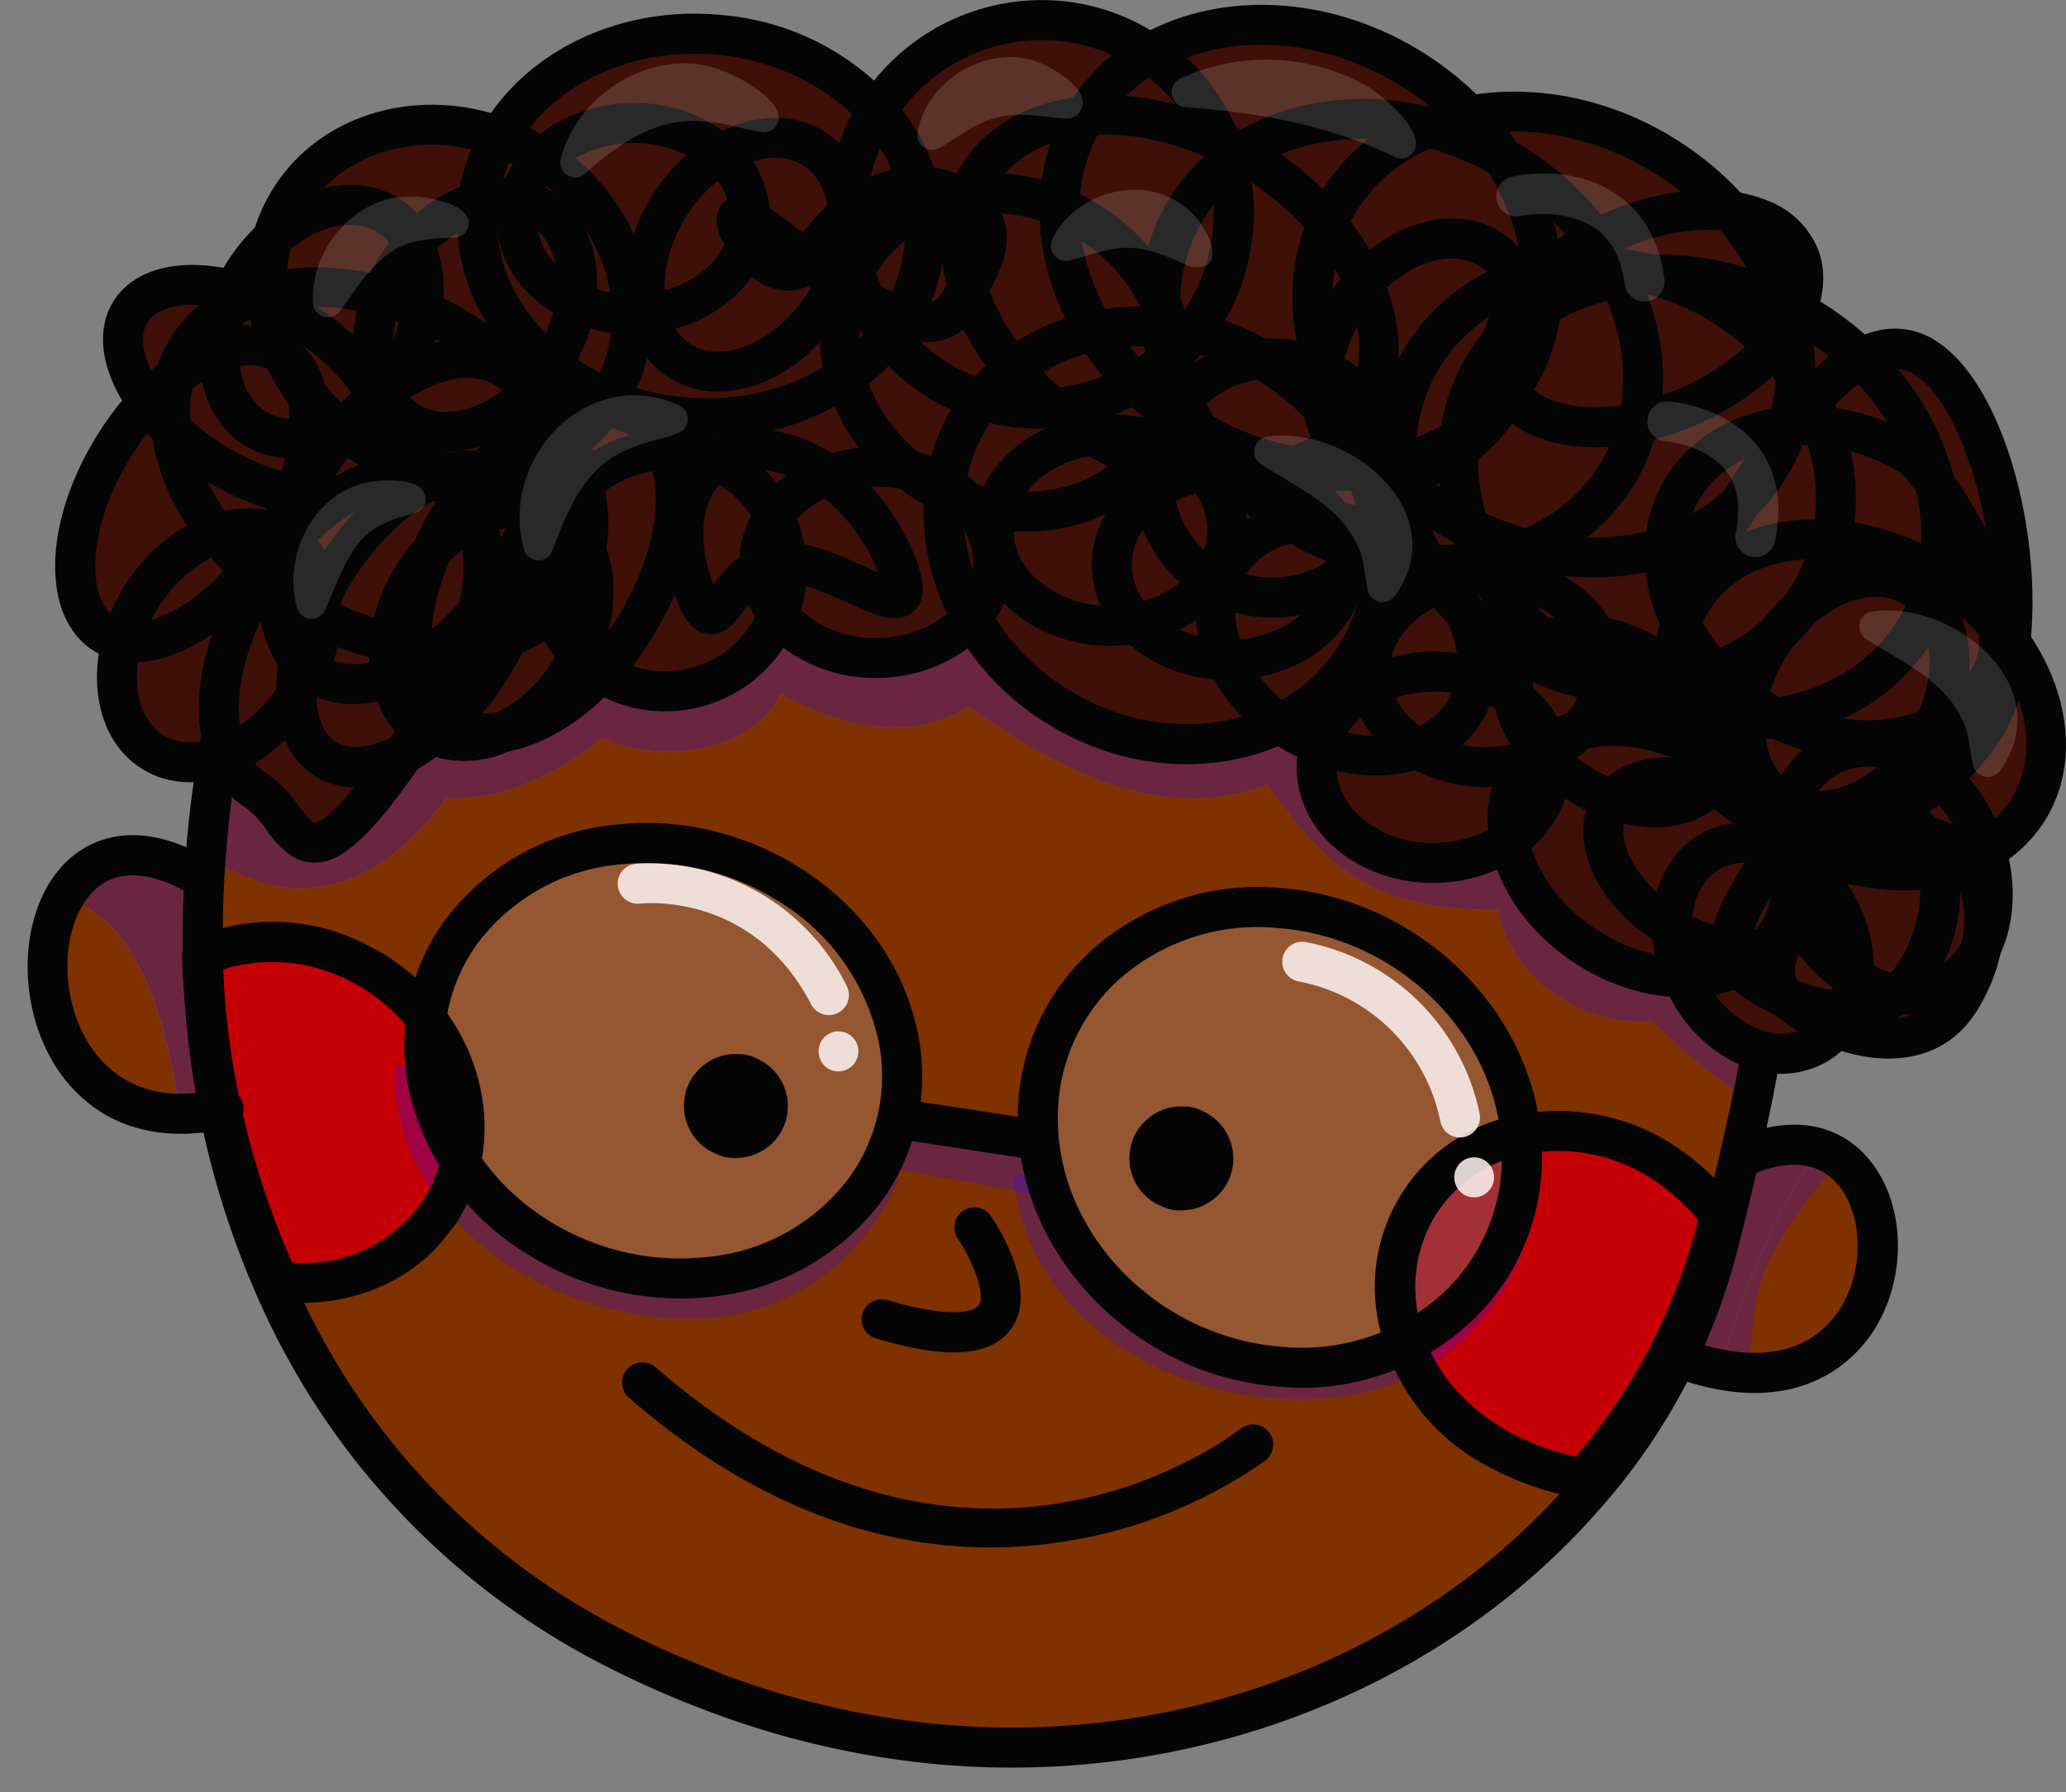 <svg xmlns="http://www.w3.org/2000/svg" viewBox="0 0 236.534 205.152">
  <rect x="0" y="0" width="236.534" height="205.152" fill="#808080" stroke="none"/>
  <defs>
    <style>
      .cls-1 {
        fill: none;
      }

      .cls-2 {
        fill: #7f3100;
      }

      .cls-3 {
        fill: #c40006;
      }

      .cls-4 {
        fill: #920005;
      }

      .cls-5 {
        opacity: 0.2;
      }

      .cls-6 {
        fill: #e8eff8;
      }

      .cls-7 {
        fill: #050505;
      }

      .cls-8 {
        opacity: 0.25;
      }

      .cls-9 {
        fill: #2c02ff;
      }

      .cls-10 {
        fill: #3e1007;
        stroke: #000;
        stroke-linecap: round;
        stroke-linejoin: round;
      }

      .cls-11 {
        opacity: 0.85;
      }

      .cls-12 {
        fill: #fff6f5;
      }

      .cls-13 {
        opacity: 0.15;
      }
    </style>
  </defs>
  <g id="Layer_2" data-name="Layer 2">
    <g id="Layer_1-2" data-name="Layer 1">
      <g>
        <path class="cls-1" d="M52.737,132.999a24.949,24.949,0,0,1-3.655-8.635,22.873,22.873,0,0,1-.272-7.732A19.713,19.713,0,0,1,52.737,132.999Z"/>
        <line class="cls-1" x1="119.509" y1="130.619" x2="119.088" y2="130.573"/>
        <path class="cls-1" d="M148.517,124.356l-19.2,4.634c-4.145,1.084-3.057,2.229.637,5.165l14.146,9.918"/>
        <path class="cls-1" d="M77.365,115.497l15.031,8.252c4.73,3.175,2.474,3.658-2.494,5.616l-15.226,3.712"/>
        <path class="cls-1" d="M111.536,140.46s11.606,17.075-10.595,10.553"/>
        <path class="cls-1" d="M23.386,113.312c-.129-1.298-.226-2.575-.272-3.864.052-.011.071-.042.123-.053-.003.65.026,1.32.055,1.99C23.288,112.035,23.337,112.674,23.386,113.312Z"/>
        <path class="cls-1" d="M52.737,132.999a24.949,24.949,0,0,1-3.655-8.635,22.873,22.873,0,0,1-.272-7.732A19.713,19.713,0,0,1,52.737,132.999Z"/>
        <path class="cls-1" d="M53.085,130.975a.525.525,0,0,0,.021-.221,17.665,17.665,0,0,0,.072-1.981,15.085,15.085,0,0,0-.152-2.121,16.524,16.524,0,0,0-.39-2.114,16.814,16.814,0,0,0-.617-2.062,17.244,17.244,0,0,0-.845-2.009.583.583,0,0,0-.108-.262,23.525,23.525,0,0,0-2.254-3.555c-.035.056-.025.102-.004.193a13.737,13.737,0,0,0-.148,1.543,13.523,13.523,0,0,0-.033,1.732,18.195,18.195,0,0,0,.12,1.985c.077.748.198,1.488.348,2.244l-.017.027a19.736,19.736,0,0,0,.624,2.3c.16.49.322.979.527,1.46a7.866,7.866,0,0,0,.492,1.204,12.739,12.739,0,0,0,.73,1.509,1.831,1.831,0,0,0,.318.549c.29.532.598,1.036.905,1.541.01.046.021.091.066.081l.018-.029Q52.963,132.009,53.085,130.975Z"/>
        <path class="cls-2" d="M81.106,146.159a30.424,30.424,0,0,1-3.201.168,25.685,25.685,0,0,1-3.141-.142,31.907,31.907,0,0,1-6.097-1.298,29.223,29.223,0,0,1-15.93-11.889,19.713,19.713,0,0,0-3.928-16.367C50.212,106.298,58.839,97.968,70.78,96.667c14.833-1.619,29.144,8.126,32.005,21.826a22.13,22.13,0,0,1-.021,9.418C100.7,137.44,92.381,144.92,81.106,146.159Z"/>
        <path class="cls-3" d="M50.525,138.393a6.152,6.152,0,0,1-.69.958c-4.011,5.615-10.973,8.208-17.951,7.315a96.152,96.152,0,0,1-8.341-31.169c.007-.083-.018-.186-.012-.268q-.073-.958-.146-1.917c-.049-.639-.097-1.278-.094-1.927-.029-.67-.058-1.34-.055-1.99a20.941,20.941,0,0,1,18.542,1.269,7.192,7.192,0,0,1,1.103.604,23.071,23.071,0,0,1,5.928,5.364,22.873,22.873,0,0,0,.272,7.732,24.949,24.949,0,0,0,3.655,8.635A17.081,17.081,0,0,1,50.525,138.393Z"/>
        <path class="cls-2" d="M143.058,156.003l-.045.01c.028.018.073.008.101.025Zm-.497-.077a2.074,2.074,0,0,0,.424.07,3.898,3.898,0,0,0-.452-.087Zm53.716-11.937c.101-.286.193-.619.266-.923l.018-.029c.049-.203.127-.389.176-.592.006-.072.024-.101.031-.174l-.028-.017a1.906,1.906,0,0,0,.134-.462,6.71,6.71,0,0,0,.207-.766l.017-.027c.007-.073.025-.102.031-.174.028-.294.057-.588.074-.927a45.798,45.798,0,0,1,.4-4.619l1.419-2.267c.049-.203.082-.379.131-.582.098-.405.196-.811.267-1.235.39-1.742.745-3.429,1.1-5.115a60.723,60.723,0,0,1-11.291-9.215c-8.789.847-16.555-5.849-17.739-12.667-14.243-.272-18.939-4.032-26.398-14.391-14.441,5.642-28.633-5.348-34.229-8.853-6.303,3.844-14.246,2.531-21.45-1.515-2.911,6.202-13.352,8.506-20.397,4.951-9.656,8.015-17.875,6.957-17.875,6.957C40.324,105.881,29.58,102.074,23.54,97.785c-.078,1.119-.156,2.24-.161,3.367l1.092,7.773a12.411,12.411,0,0,1,2.363-.663c.272-.062.545-.124.801-.16a9.685,9.685,0,0,1,1.68-.194,18.279,18.279,0,0,1,3.003-.067,18.086,18.086,0,0,1,2.362.272c.423.071.801.152,1.207.25a12.069,12.069,0,0,1,1.173.305c.433.117.822.243,1.238.387a24.46,24.46,0,0,1,3.509,1.612,7.969,7.969,0,0,1,1.097.611,21.739,21.739,0,0,1,3.871,3.087,5.695,5.695,0,0,1,.745.739c.028.018.056.035.038.064a11.069,11.069,0,0,1,1.147,1.341.243.243,0,0,1,.094.099.47.47,0,0,0,.049-.203.3.3,0,0,1,.038-.248,2.324,2.324,0,0,1,.127-.7,1.456,1.456,0,0,1,.113-.553.099.099,0,0,1,.042-.13c.014-.147.074-.304.088-.451a.477.477,0,0,1,.066-.23,1.999,1.999,0,0,1,.165-.637,4.39,4.39,0,0,1,.355-1.064c-.01-.046-.021-.091.025-.102.007-.073.014-.147.077-.186a21.332,21.332,0,0,1,4.08-6.95A17.842,17.842,0,0,1,55.84,103.25c.161-.133.294-.284.456-.417.259-.228.518-.454.76-.654a1.603,1.603,0,0,0,.305-.237.033.033,0,0,1,.046-.011,9.877,9.877,0,0,1,1.085-.8l.045-.01a4.915,4.915,0,0,1,.413-.287.286.286,0,0,1,.189-.116c.161-.133.332-.22.493-.353a.032.032,0,0,0,.045-.01c.378-.231.785-.444,1.208-.685.297-.164.578-.3.904-.448a3.544,3.544,0,0,0,.36-.202c.154-.059.325-.146.525-.217.262-.108.524-.215.805-.352a1.893,1.893,0,0,0,.308-.119c.798-.28,1.642-.57,2.496-.813a2.921,2.921,0,0,1,.427-.122,5.245,5.245,0,0,1,1.029-.213,11.21,11.21,0,0,1,1.512-.299c.5-.115,1.04-.167,1.551-.237l.028.018a26.301,26.301,0,0,1,5.172-.11c.854.067,1.69.163,2.555.275a28.202,28.202,0,0,1,4.915,1.171c8.684,2.867,15.841,9.415,18.58,17.792a17.906,17.906,0,0,1,.708,2.663l.028.018-.018.029a16.989,16.989,0,0,1,.366,2.215c.048.42.069.823.079,1.179.041.494.055.969.058,1.4a2.464,2.464,0,0,1-.015.459,3.436,3.436,0,0,1-.039.871,3.299,3.299,0,0,1-.021.531c-.014.147-.029.294-.061.47.011.045.022.09-.024.101a12.094,12.094,0,0,1-.341,2.162l-.018.029.011.045c-.032.176-.081.378-.13.581a4.801,4.801,0,0,1-.26.851,1.046,1.046,0,0,1-.073.304l-.018.029c.028.018.028.018-.017.027a.301.301,0,0,1-.06.158,4.113,4.113,0,0,1-.347.989.789.789,0,0,1-.084.259.201.201,0,0,1-.042.13l-.018.029,16.62,3.008c.976,12.064,10.845,19.257,20.221,22.013a27.342,27.342,0,0,0,4.307,1.022c8.153,1.288,14.152-.018,18.518-2.387a6.398,6.398,0,0,1-.444-1.096c-.325.146-.623.31-.931.429a.551.551,0,0,1-.199.069l-.018.029c-.018.029-.046.011-.063.038-.479.206-.914.402-1.404.562a.776.776,0,0,1-.227.052,12.911,12.911,0,0,1-1.334.451.903.903,0,0,1-.336.101.943.943,0,0,1-.427.122,1.625,1.625,0,0,1-.563.153c-.017.027-.063.038-.136.031a5.062,5.062,0,0,1-.591.136c-.018.029-.046.011-.12.005a1.552,1.552,0,0,1-.454.103c-.018.029-.018.029-.046.011a12.479,12.479,0,0,1-2.089.288,4.219,4.219,0,0,1-.959.101.349.349,0,0,1-.238.007,13.639,13.639,0,0,1-1.728.085c-.018.029-.028-.018-.028-.018a10.618,10.618,0,0,1-2.173-.075,18.77,18.77,0,0,1-2.205-.211c-.35-.063-.672-.109-1.004-.201a7.045,7.045,0,0,1-1.106-.225,1.568,1.568,0,0,1-.479-.106,25.292,25.292,0,0,1-4.503-1.456c-.686-.273-1.326-.558-1.948-.87-.483-.225-.92-.459-1.385-.712-8.384-4.589-14.364-12.892-15.29-22.237-.077-.748-.118-1.554-.131-2.341a22.962,22.962,0,0,1,1.744-9.191.045.045,0,0,1,.035-.056,10.041,10.041,0,0,1,.569-1.282,4.627,4.627,0,0,1,.406-.835,2.495,2.495,0,0,1,.235-.437,6.39,6.39,0,0,1,.393-.69,19.39,19.39,0,0,1,1.335-2.007l.017-.027a8.079,8.079,0,0,1,.795-1.022l.017-.027a.968.968,0,0,1,.214-.218,19.959,19.959,0,0,1,2.627-2.64,11.912,11.912,0,0,1,1.254-1.007.563.563,0,0,1,.143-.104l.017-.027a16.423,16.423,0,0,1,1.44-.93l.018-.029a15.786,15.786,0,0,1,1.432-.855,4.56,4.56,0,0,1,.715-.332,14.918,14.918,0,0,1,1.428-.663.18.18,0,0,1,.154-.059q.95-.398,1.985-.743a26.637,26.637,0,0,1,9.373-1.221,2.689,2.689,0,0,1,.668-.009l.441.042c.707.053,1.396.135,2.113.234.921.147,1.851.341,2.737.544a1.644,1.644,0,0,1,.378.081l.028.018.017-.027a.634.634,0,0,0,.259.084c.13.041.231.067.332.092.389.126.749.235,1.11.343a2.701,2.701,0,0,1,.472.179c.287.102.546.186.833.288a.61.61,0,0,1,.259.084,3.634,3.634,0,0,1,.557.231,2.643,2.643,0,0,1,.675.229l.056.035a3.732,3.732,0,0,1,.567.277.744.744,0,0,1,.241.113l.196.123a.409.409,0,0,1,.186.076l.14.088a.692.692,0,0,1,.187.09,26.405,26.405,0,0,1,2.492,1.354l.56.35a3.503,3.503,0,0,1,.486.344,2.418,2.418,0,0,1,.42.263,1.511,1.511,0,0,1,.291.22l.308.193a4.127,4.127,0,0,1,.496.389c.53.4,1.024.841,1.525,1.273a1.177,1.177,0,0,1,.107.102,2.252,2.252,0,0,1,.34.329c.028.017.084.052.095.097a30.363,30.363,0,0,1,2.765,2.862c.398.483.825.985,1.178,1.478.296.46.611.89.88,1.331.028.018.028.018.039.062a2.618,2.618,0,0,1,.171.225,8.717,8.717,0,0,1,.684,1.208l.028.018c.192.315.357.612.532.955a16.498,16.498,0,0,1,.897,1.926s.045-.01.028.018a3.109,3.109,0,0,1,.237.617,14.988,14.988,0,0,1,.646,1.768,2.58,2.58,0,0,1,.213.717c.046-.011.028.018.028.018l.011.045c.028.018.01.046.021.091a5.851,5.851,0,0,0,.146.637,12.872,12.872,0,0,1,.303,1.32c.084.364.139.711.196,1.056a12.447,12.447,0,0,1,.229,1.625l.046-.011c.045-.01.045-.01.073.008a18.373,18.373,0,0,1,4.641-.445,19.935,19.935,0,0,1,3.352.308c.699.128,1.382.281,2.064.437.693.2,1.368.429,2.054.702a21.226,21.226,0,0,1,3.95,1.966,27.438,27.438,0,0,1,6.762,6.183c-.155.683-.337,1.347-.51,2.058a3.603,3.603,0,0,1-.158.563c.011.045-.024.101-.059.157a.033.033,0,0,1,.01.046c-.158.563-.316,1.126-.492,1.718-.217.72-.452,1.469-.67,2.19.256-.347.522-.647.779-.994a5.818,5.818,0,0,0,.43-.625.298.298,0,0,0,.06-.158Zm-72.204-.343.028.018a1.5,1.5,0,0,1-.193-.315l-.028-.018C123.93,143.44,124.025,143.537,124.073,143.646Zm-1.506-2.385.01.046c.221.332.395.675.616,1.007-.203-.359-.395-.675-.598-1.036Zm-2.532-5.909c.021.091.06.153.081.244a1.207,1.207,0,0,0-.063-.273,3.398,3.398,0,0,1-.161-.489A3.858,3.858,0,0,0,120.035,135.352Zm-.794-3.459a.183.183,0,0,1,.003.12c.084.364.139.711.251,1.093-.093-.41-.16-.802-.226-1.195a10.85,10.85,0,0,1-.136-1.213c-.028-.018-.01-.046-.021-.091l-.028-.017c.014.165.038.374.052.539Q119.188,131.51,119.241,131.893Zm-.219-1.889a1.435,1.435,0,0,0,.059.465c-.014-.165-.038-.374-.035-.566a.449.449,0,0,1-.035-.256A.779.779,0,0,0,119.022,130.003Zm17.071,30.091c.193.003.339.018.486.032a14.652,14.652,0,0,1,1.669.071c-.248-.039-.514-.05-.762-.089C137.028,160.096,136.569,160.081,136.093,160.095Zm-2.258.184c.557-.081,1.095-.132,1.617-.157-.312.001-.612.045-.941.072A5.897,5.897,0,0,0,133.836,160.279ZM74.761,146.187a4.98,4.98,0,0,0,1.046.071,17.703,17.703,0,0,1-1.763-.17C74.293,146.127,74.513,146.147,74.761,146.187Zm116.696,10.288c.165-.325.347-.679.512-1.004.182-.354.337-.725.519-1.078.129-.269.277-.567.406-.836l-.028-.018.07-.112c.404-.955.807-1.91,1.183-2.883,0,0,.028.018.017-.027l.101-.286c.428-1.058.801-2.148,1.172-3.24.091-.333.193-.619.284-.952.193-.619.386-1.238.551-1.875a.298.298,0,0,0,.06-.158l-.028-.018c.101-.286.193-.619.266-.923l.018-.029c.049-.203.127-.389.176-.592.006-.072.024-.101.031-.174a2.627,2.627,0,0,0,.106-.48,6.71,6.71,0,0,0,.207-.766l.017-.027c.007-.073.025-.102.031-.174.338-1.348.675-2.695.995-4.014.042-.13.073-.304.116-.433.27-1.117.541-2.233.766-3.338l.017-.027c.049-.203.082-.379.131-.582.098-.405.196-.811.267-1.235.39-1.742.745-3.429,1.1-5.115a60.723,60.723,0,0,1-11.291-9.215c-8.789.847-16.555-5.849-17.739-12.667-14.243-.272-18.939-4.032-26.398-14.391-14.441,5.642-28.633-5.348-34.229-8.853-6.303,3.844-14.246,2.531-21.45-1.515-2.911,6.202-13.352,8.506-20.397,4.951-9.656,8.015-17.875,6.957-17.875,6.957C40.324,105.881,29.58,102.074,23.54,97.785c-.078,1.119-.156,2.24-.161,3.367q-.238,4.113-.123,8.22a7.68,7.68,0,0,1,1.215-.447,12.411,12.411,0,0,1,2.363-.663c.272-.062.545-.124.801-.16a9.685,9.685,0,0,1,1.68-.194,18.279,18.279,0,0,1,3.003-.067,18.086,18.086,0,0,1,2.362.272c.423.071.801.152,1.207.25a12.069,12.069,0,0,1,1.173.305c.433.117.822.243,1.238.387a24.46,24.46,0,0,1,3.509,1.612,7.969,7.969,0,0,1,1.097.611,21.739,21.739,0,0,1,3.871,3.087,5.695,5.695,0,0,1,.745.739c.028.018.056.035.038.064a11.069,11.069,0,0,1,1.147,1.341.243.243,0,0,1,.094.099l.028.018a.285.285,0,0,1,.021-.221.3.3,0,0,1,.038-.248,2.324,2.324,0,0,1,.127-.7,1.456,1.456,0,0,1,.113-.553.099.099,0,0,1,.042-.13c.014-.147.074-.304.088-.451a.477.477,0,0,1,.066-.23,1.999,1.999,0,0,1,.165-.637c.085-.259.187-.547.288-.833a.611.611,0,0,1,.067-.23c-.01-.046-.021-.091.025-.102.007-.073.014-.147.077-.186l.017-.027c.256-.657.512-1.315.842-1.966a11.522,11.522,0,0,1,1.027-1.889l.018-.029c.051-.082.104-.194.16-.301.1-.158.204-.315.308-.471a12.383,12.383,0,0,1,.727-1.011l.069-.109c.296-.387.59-.777.912-1.146a16.556,16.556,0,0,1,1.515-1.588.699.699,0,0,1,.068-.068,1.189,1.189,0,0,0,.231-.245c.161-.133.294-.284.456-.417.259-.228.518-.454.76-.654a1.603,1.603,0,0,0,.305-.237l.028.018.018-.029a9.877,9.877,0,0,1,1.085-.8l.028.018.017-.027a4.915,4.915,0,0,1,.413-.287.286.286,0,0,1,.189-.116.032.032,0,0,0,.045-.01.246.246,0,0,1,.126-.077,1.872,1.872,0,0,1,.322-.266l.028.018.017-.027c.378-.231.785-.444,1.208-.685.297-.164.578-.3.904-.448a3.544,3.544,0,0,0,.36-.202l.028.018a2.7,2.7,0,0,1,.497-.234c.262-.108.524-.215.805-.352l.028.017a2.936,2.936,0,0,1,.28-.136c.798-.28,1.642-.57,2.496-.813a2.921,2.921,0,0,1,.427-.122,5.245,5.245,0,0,1,1.029-.213,11.21,11.21,0,0,1,1.512-.299c.5-.115,1.04-.167,1.551-.237l.028.018a26.301,26.301,0,0,1,5.172-.11c.854.067,1.69.163,2.555.275a28.202,28.202,0,0,1,4.915,1.171c8.684,2.867,15.841,9.415,18.58,17.792a17.906,17.906,0,0,1,.708,2.663l.028.018-.018.029a16.989,16.989,0,0,1,.366,2.215c.048.42.069.823.079,1.179.041.494.055.969.058,1.4a2.464,2.464,0,0,1-.015.459,3.436,3.436,0,0,1-.039.871,3.299,3.299,0,0,1-.021.531c-.014.147-.029.294-.061.47.011.045.022.09-.024.101a12.094,12.094,0,0,1-.341,2.162l-.018.029.011.045c-.032.176-.081.378-.13.581a4.801,4.801,0,0,1-.26.851,1.046,1.046,0,0,1-.073.304l-.018.029c.028.018.028.018-.017.027a.301.301,0,0,1-.06.158,4.113,4.113,0,0,1-.347.989.789.789,0,0,1-.084.259l-.07.112.028.018-.018.029a.061.061,0,0,1-.052.083.123.123,0,0,1-.025.102l-.017.027s.017-.027.028.018a.647.647,0,0,1-.095.213c-.172.4-.344.798-.562,1.208-.035.056-.024.101-.069.111a.305.305,0,0,1-.06.158,7.506,7.506,0,0,1-.427.744,3.59,3.59,0,0,1-.288.522l-.245.392a2.5,2.5,0,0,0-.291.402,13.438,13.438,0,0,1-.96,1.347q-.305.394-.609.786a7.765,7.765,0,0,1-.603.714c-.115.122-.248.272-.365.396-.097.093-.213.216-.311.311-.267.301-.588.566-.882.849q-.147.142-.294.284a.032.032,0,0,0-.045.01c-.035.056-.098.095-.133.15-.081.067-.143.104-.224.172-.161.133-.305.237-.449.343a3.924,3.924,0,0,1-.546.436,7.754,7.754,0,0,1-.799.591,19.804,19.804,0,0,1-2.394,1.46,27.009,27.009,0,0,1-2.594,1.219c-.308.119-.616.238-.953.339a4.875,4.875,0,0,1-.78.251,16.257,16.257,0,0,1-1.799.509,2.696,2.696,0,0,1-.729.168,9.175,9.175,0,0,1-1.092.25l-.028-.018a.255.255,0,0,1-.182.042l-.028-.018a.486.486,0,0,1-.182.042c-.227.052-.465.059-.739.121-.238.007-.539.052-.794.087-.238.007-.466.06-.704.067a8.626,8.626,0,0,1-1.371.075.757.757,0,0,1-.403.021.598.598,0,0,1-.283.017c-.119.004-.266-.011-.43.003a14.501,14.501,0,0,1-2.1-.068,17.703,17.703,0,0,1-1.763-.17.342.342,0,0,1-.175-.032,4.496,4.496,0,0,1-.994-.155,1.625,1.625,0,0,1-.451-.088,12.02,12.02,0,0,1-1.89-.404.557.557,0,0,1-.332-.092,8.934,8.934,0,0,1-1.358-.382c-.063.038-.119.003-.158-.059-.101-.025-.203-.049-.304-.074a9.389,9.389,0,0,1-1.833-.68,8.767,8.767,0,0,1-1.511-.635.063.063,0,0,1-.084-.052,11.255,11.255,0,0,1-1.374-.667.215.215,0,0,1-.168-.105,11.884,11.884,0,0,1-1.648-.914l-.476-.298a19.797,19.797,0,0,1-1.972-1.391c-.112-.07-.206-.169-.318-.239-.207-.168-.441-.354-.657-.568a.061.061,0,0,1-.084-.053c-.207-.168-.385-.319-.563-.469a1.695,1.695,0,0,1-.301-.266l-.734-.694a11.549,11.549,0,0,1-1.095-1.113c-.217-.214-.444-.474-.671-.732a.101.101,0,0,1-.038-.064.132.132,0,0,1-.077-.126.986.986,0,0,1-.228-.259c-.133-.161-.266-.322-.37-.466-.266-.322-.486-.654-.724-.959-.01-.046-.028-.018-.028-.018a8.133,8.133,0,0,1-.66-.998l-.01-.046-.018.029a3.254,3.254,0,0,1-.14.534.669.669,0,0,1-.109.36.185.185,0,0,1-.032.176c-.024.101-.049.203-.091.333a.96.96,0,0,1-.102.286c-.059.157-.119.315-.197.501q-.063.194-.127.389c.011.045-.006.072-.069.111l.028.018-.018.029a.642.642,0,0,1-.112.242,8.28,8.28,0,0,1-.396.882,14.928,14.928,0,0,1-.827,1.508,3.575,3.575,0,0,1-.343.485,3.639,3.639,0,0,1-.372.469,17.921,17.921,0,0,1-2.53,2.857,8.379,8.379,0,0,1-.966.797,17.805,17.805,0,0,1-2.076,1.387,18.417,18.417,0,0,1-4.657,1.837c-.281.064-.572.123-.862.181-.198.041-.396.074-.595.109a22.688,22.688,0,0,1-2.337.294c-.448.031-.878.034-1.309.038a19.333,19.333,0,0,1-2.606-.193c-.209-.451-.385-.909-.586-1.362-.869-1.972-1.726-3.959-2.445-5.99-.119-.308-.209-.599-.311-.935a12.626,12.626,0,0,1-.429-1.243c-.37-1.088-.712-2.16-1.036-3.259-.091-.291-.164-.609-.255-.9-.317-1.173-.635-2.345-.906-3.529-.053-.227-.133-.471-.185-.7l-.095-.409a2.806,2.806,0,0,1-.076-.438l-.028-.018a.399.399,0,0,1-.053-.227l-.156-.684.017-.027a3.944,3.944,0,0,1-.115-.5c-.188-.82-.32-1.604-.481-2.405a1.942,1.942,0,0,0-.084-.364c-.198-1.176-.379-2.381-.532-3.567a1.554,1.554,0,0,1-.104-.455c-.004-.118-.035-.256-.049-.42-.118-.93-.236-1.862-.327-2.775.069,1.133.212,2.274.326,3.398.188,1.442.403,2.902.636,4.334.164.92.327,1.841.547,2.796a4.255,4.255,0,0,0,.147.948,1.278,1.278,0,0,0,.114.501q.371,1.927.879,3.822a3.812,3.812,0,0,0,.227.882c.289,1.155.624,2.3.976,3.417a2.333,2.333,0,0,0,.252.78c.325,1.099.677,2.216,1.082,3.249a3.474,3.474,0,0,0,.29.844c.398,1.107.824,2.23,1.267,3.325q.77,1.943,1.676,3.855a83.558,83.558,0,0,0,38.008,39.892c1.227.653,2.463,1.23,3.697,1.81a16.414,16.414,0,0,0,1.661.768c.882.396,1.781.764,2.635,1.142a28.782,28.782,0,0,0,2.686,1.06c.011.045.011.045.056.035.214.094.49.151.704.245l.028.018a99.982,99.982,0,0,0,9.662,3.17c2.142.561,4.272,1.078,6.382,1.503a94.175,94.175,0,0,0,9.437,1.353c1.029.099,2.002.162,3.002.244a.85.85,0,0,0,.266.011c.102.024.193.003.294.028a91.226,91.226,0,0,0,20.999-1.185c1.677-.314,3.325-.644,5.009-1.031a84.573,84.573,0,0,0,14.223-4.611q1.113-.47,2.226-.942a86.345,86.345,0,0,0,10.672-5.782c1.341-.836,2.644-1.734,3.946-2.632l.018-.029c1.911-1.373,3.757-2.826,5.548-4.317a80.554,80.554,0,0,0,8.214-8.139l.018-.029c.284-.328.585-.686.869-1.014A70.47,70.47,0,0,0,191.457,156.475Zm-10.171,12.758a34.415,34.415,0,0,1-4.492-1.1,35.036,35.036,0,0,1-4.197-1.695c-.893-.441-1.767-.911-2.578-1.419-.56-.35-1.101-.73-1.616-1.09a27.126,27.126,0,0,1-2.801-2.494c-.415-.456-.832-.911-1.202-1.377a20.866,20.866,0,0,1-2.994-5.109,6.398,6.398,0,0,1-.443-1.096l-.018.029c-.325.146-.623.31-.931.429a.551.551,0,0,1-.199.069l-.018.029c-.199.069-.353.129-.553.199a9.601,9.601,0,0,1-1.141.453,12.911,12.911,0,0,1-1.334.451.903.903,0,0,1-.336.101.943.943,0,0,1-.427.122l-.591.136c-.017.027-.063.038-.108.048a5.062,5.062,0,0,1-.591.136c-.018.029-.046.011-.12.005a1.552,1.552,0,0,1-.454.103c-.018.029-.018.029-.046.011a12.479,12.479,0,0,1-2.089.288,4.219,4.219,0,0,1-.959.101.349.349,0,0,1-.238.007c-.028-.017-.046.011-.074-.006a14.211,14.211,0,0,1-1.655.092c-.018.029-.028-.018-.028-.018a10.618,10.618,0,0,1-2.173-.075c-.707-.053-1.442-.123-2.187-.24a5.739,5.739,0,0,1-1.022-.172c-.175-.032-.378-.081-.553-.112l-.056-.035-.045.01-.028-.018a3.898,3.898,0,0,0-.452-.087,2.488,2.488,0,0,1-.462-.133c-.175-.032-.276-.057-.451-.088l-.056-.035c-.158-.059-.332-.092-.49-.151-.434-.116-.868-.232-1.284-.376l-.028-.017a.411.411,0,0,1-.186-.076c-.36-.109-.693-.2-1.035-.338a27.982,27.982,0,0,1-3.09-1.349c-.511-.242-1.004-.513-1.469-.764-.549-.306-1.052-.621-1.584-.954a.66.66,0,0,1-.308-.193c-.028-.017-.028-.017-.039-.062a7.966,7.966,0,0,1-1.045-.695,1.73,1.73,0,0,1-.44-.354c-.102-.024-.168-.105-.263-.203a.714.714,0,0,1-.29-.221c-.074-.006-.112-.07-.151-.133,0,0-.017.027-.028-.018a.466.466,0,0,1-.234-.186,1.199,1.199,0,0,1-.357-.301c-.263-.203-.507-.434-.752-.665a3.935,3.935,0,0,1-.639-.596,21.032,21.032,0,0,1-2.021-2.122,5.827,5.827,0,0,1-.465-.563c-.028-.018-.028-.018-.038-.064a13.896,13.896,0,0,1-1.199-1.569l-.028-.018a1.5,1.5,0,0,1-.193-.315l-.028-.018a7.961,7.961,0,0,1-.66-.999l-.028-.018c-.203-.359-.395-.675-.598-1.036l-.028-.018c-.203-.361-.405-.722-.591-1.11a5.889,5.889,0,0,1-.42-.885,11.772,11.772,0,0,1-.814-1.873,6.158,6.158,0,0,1-.317-.862,6.695,6.695,0,0,1-.311-.934,1.207,1.207,0,0,0-.063-.273,3.398,3.398,0,0,1-.161-.489c-.091-.291-.153-.564-.227-.882-.028-.017-.021-.091-.042-.182a2.648,2.648,0,0,1-.135-.593c-.028-.018-.011-.045.006-.072-.093-.41-.16-.802-.226-1.195a10.85,10.85,0,0,1-.136-1.213c-.028-.018-.01-.046-.021-.091l-.028-.017c-.028-.018.018-.029.018-.029-.039-.062-.039-.062-.021-.091-.014-.165-.038-.374-.035-.566a.449.449,0,0,1-.035-.256,4.802,4.802,0,0,1-.034-.879,2.907,2.907,0,0,1-.038-.686c-.01-.046.018-.029.018-.029a.669.669,0,0,1-.007-.238,7.633,7.633,0,0,1,.036-1.301c-.004-.118.01-.265.008-.385.007-.073.013-.146.021-.221a7.254,7.254,0,0,1,.123-1.129,19.128,19.128,0,0,1,.658-3.289,5.258,5.258,0,0,1,.291-1.025.964.964,0,0,1,.102-.286c.098-.406.253-.777.379-1.165a.045.045,0,0,1,.035-.056,10.041,10.041,0,0,1,.569-1.282,4.627,4.627,0,0,1,.406-.835,2.495,2.495,0,0,1,.235-.437,6.39,6.39,0,0,1,.393-.69,19.39,19.39,0,0,1,1.335-2.007l.017-.027a8.079,8.079,0,0,1,.795-1.022l.017-.027a.968.968,0,0,1,.214-.218,19.959,19.959,0,0,1,2.627-2.64,11.912,11.912,0,0,1,1.254-1.007.563.563,0,0,1,.143-.104l.017-.027a16.423,16.423,0,0,1,1.44-.93l.018-.029a15.786,15.786,0,0,1,1.432-.855,4.56,4.56,0,0,1,.715-.332,14.918,14.918,0,0,1,1.428-.663.18.18,0,0,1,.154-.059q.95-.398,1.985-.743a26.637,26.637,0,0,1,9.373-1.221,2.689,2.689,0,0,1,.668-.009l.441.042c.707.053,1.396.135,2.113.234.921.147,1.851.341,2.737.544a1.644,1.644,0,0,1,.378.081l.028.018.017-.027a.634.634,0,0,0,.259.084c.13.041.231.067.332.092.389.126.749.235,1.11.343a2.701,2.701,0,0,1,.472.179c.287.102.546.186.833.288a.61.61,0,0,1,.259.084,3.634,3.634,0,0,1,.557.231,2.643,2.643,0,0,1,.675.229l.056.035a3.732,3.732,0,0,1,.567.277.744.744,0,0,1,.241.113l.196.123a.409.409,0,0,1,.186.076l.14.088a.692.692,0,0,1,.187.09,26.405,26.405,0,0,1,2.492,1.354l.56.35a3.503,3.503,0,0,1,.486.344,2.418,2.418,0,0,1,.42.263,1.511,1.511,0,0,1,.291.22l.308.193a4.127,4.127,0,0,1,.496.389c.53.4,1.024.841,1.525,1.273a1.177,1.177,0,0,1,.107.102,2.252,2.252,0,0,1,.34.329c.028.017.084.052.095.097a30.363,30.363,0,0,1,2.765,2.862c.398.483.825.985,1.178,1.478.296.46.611.89.88,1.331.028.018.028.018.039.062a2.618,2.618,0,0,1,.171.225,8.717,8.717,0,0,1,.684,1.208l.028.018c.192.315.357.612.532.955a16.498,16.498,0,0,1,.897,1.926s.045-.01.028.018a3.109,3.109,0,0,1,.237.617,14.988,14.988,0,0,1,.646,1.768,2.58,2.58,0,0,1,.213.717c.046-.011.028.018.028.018l.011.045c.028.018.01.046.021.091a5.851,5.851,0,0,0,.146.637,12.872,12.872,0,0,1,.303,1.32c.084.364.139.711.196,1.056a12.447,12.447,0,0,1,.229,1.625l.046-.011c.045-.01.045-.01.073.008a18.373,18.373,0,0,1,4.641-.445,19.935,19.935,0,0,1,3.352.308c.699.128,1.382.281,2.064.437.693.2,1.368.429,2.054.702a21.226,21.226,0,0,1,3.95,1.966,27.438,27.438,0,0,1,6.762,6.183c-.155.683-.337,1.347-.51,2.058a3.603,3.603,0,0,1-.158.563c.011.045-.024.101-.059.157a.033.033,0,0,1,.01.046c-.158.563-.316,1.126-.492,1.718-.217.72-.452,1.469-.67,2.19l-.07.112a.249.249,0,0,1-.042.13,3.077,3.077,0,0,1-.168.517,8.586,8.586,0,0,1-.333.843.88.88,0,0,1-.127.389,1.011,1.011,0,0,1-.084.259c-.017.027-.007.073-.052.083a.359.359,0,0,1-.06.158.249.249,0,0,1-.042.13,3.682,3.682,0,0,1-.196.499c-.197.501-.393,1.001-.607,1.53l-.07.112c-.017.027-.007.074-.024.101l-.035.056c-.326.77-.68,1.522-1.052,2.303l-.069.111c-.354.752-.719,1.459-1.101,2.194-.277.567-.6,1.144-.904,1.693A74.033,74.033,0,0,1,181.286,169.232Z"/>
        <path class="cls-2" d="M200.51,126.091a60.74,60.74,0,0,1-11.292-9.214c-8.788.846-16.555-5.849-17.738-12.668-14.243-.272-18.94-4.032-26.398-14.39-14.441,5.642-28.633-5.349-34.229-8.854-6.303,3.844-14.246,2.531-21.451-1.514-2.91,6.202-13.352,8.506-20.397,4.951C59.349,92.417,51.13,91.359,51.13,91.359c-10.817,14.534-21.561,10.727-27.601,6.438.29-3.636.735-7.331,1.354-10.994.382-.112.781-.251,1.134-.381a8.258,8.258,0,0,0,3.248,4.021c5.232,3.277,4.687,13.726,17.019-4.222A21.037,21.037,0,0,0,49.52,84.04a9.8,9.8,0,0,0,8.081-.276c3.637-.644,7.635-3.048,11.128-6.821a14.607,14.607,0,0,0,3.407,1.589,13.812,13.812,0,0,0,16.942-8.205,14.3,14.3,0,0,0,11.089,4.997,14.693,14.693,0,0,0,11.081-4.63,28.128,28.128,0,0,0,9.734,10.147c8.31,5.205,18.105,5.613,25.622,1.945a7.373,7.373,0,0,0,1,.705,18.782,18.782,0,0,0,3.512,1.732,9.895,9.895,0,0,0-.377,2.53c-.065,6.075,5.855,10.991,13.239,11.018a15.215,15.215,0,0,0,8.829-2.651c.79,4.585,4.047,9.274,9.14,12.463a21.146,21.146,0,0,0,10.702,3.313c.168.417.381.823.594,1.229a13.926,13.926,0,0,0,8.403,7.171C201.315,122.193,200.921,124.128,200.51,126.091Z"/>
        <path class="cls-2" d="M160.939,153.871a27.093,27.093,0,0,1-16.259,2.464c-.536-.075-1.053-.181-1.57-.288a14.075,14.075,0,0,1-2.04-.539c-11.919-3.249-20.835-13.44-21.981-24.936a22.631,22.631,0,0,1-.088-4.444c1.015-14.445,14.163-24.333,29.384-22.058,13.683,2.007,24.335,13.154,25.584,25.845a17.717,17.717,0,0,0-13.03,23.957Z"/>
        <path class="cls-4" d="M160.939,153.871a17.717,17.717,0,0,1,13.03-23.957,23.738,23.738,0,0,1-13.03,23.957Z"/>
        <path class="cls-3" d="M181.274,169.257a31.929,31.929,0,0,1-11.261-4.228,21.684,21.684,0,0,1-9.074-11.159,23.738,23.738,0,0,0,13.03-23.957,21.83,21.83,0,0,1,16.181,2.963,27.174,27.174,0,0,1,6.758,6.188c-.159.683-.349,1.346-.527,2.06A68.611,68.611,0,0,1,181.274,169.257Z"/>
        <g class="cls-5">
          <ellipse class="cls-6" cx="75.935" cy="121.416" rx="24.592" ry="27.636" transform="translate(-63.471 154.189) rotate(-71.207)"/>
        </g>
        <g class="cls-5">
          <ellipse class="cls-6" cx="146.53" cy="130.192" rx="25.694" ry="28.313" transform="translate(-41.585 185.274) rotate(-57.942)"/>
        </g>
        <path class="cls-7" d="M121.82,176.459c-13.248,2.107-30.955-.07-49.802-16.463a2.315,2.315,0,0,1,3.039-3.493c35.702,31.064,65.728,8.017,66.983,7.026a2.313,2.313,0,0,1,2.877,3.622A54.461,54.461,0,0,1,121.82,176.459Z"/>
        <path class="cls-7" d="M141.107,133.662a5.843,5.843,0,0,1-2.992,4.141,4.962,4.962,0,0,1-1.654.609c-.174.036-.381.066-.588.095a5.552,5.552,0,0,1-1.673-.034,2.242,2.242,0,0,1-.639-.183,2.846,2.846,0,0,1-.535-.198,5.919,5.919,0,0,1-3.625-6.556,5.8,5.8,0,0,1,.771-2.051l.006-.033a6.84,6.84,0,0,1,1.141-1.309,5.735,5.735,0,0,1,4.326-1.472,2.236,2.236,0,0,1,.662.053,4.672,4.672,0,0,1,1.579.556A5.932,5.932,0,0,1,141.107,133.662Z"/>
        <path class="cls-7" d="M90.107,127.662a5.843,5.843,0,0,1-2.992,4.141,4.962,4.962,0,0,1-1.654.609c-.174.036-.381.066-.588.095a5.552,5.552,0,0,1-1.673-.034,2.242,2.242,0,0,1-.639-.183,2.846,2.846,0,0,1-.535-.198,5.919,5.919,0,0,1-3.625-6.556,5.8,5.8,0,0,1,.771-2.051l.006-.033a6.84,6.84,0,0,1,1.141-1.309,5.735,5.735,0,0,1,4.326-1.472,2.236,2.236,0,0,1,.662.053,4.672,4.672,0,0,1,1.579.556A5.932,5.932,0,0,1,90.107,127.662Z"/>
        <path class="cls-1" d="M117.007,204.062a57.502,57.502,0,0,1-6.097,1.09"/>
        <path class="cls-1" d="M78.338,198.193a24.208,24.208,0,0,1-4.665-4.246"/>
        <path class="cls-1" d="M211.324,129.163c-3.185.42-6.901-.738-10.815-3.072"/>
        <path class="cls-1" d="M23.529,97.798a25.245,25.245,0,0,1-5.011-4.502"/>
        <path class="cls-2" d="M196.867,156.727a26.91,26.91,0,0,1-4.191-1.145l1.45-5.052a61.369,61.369,0,0,0,2.425-7.48c.175-.591.323-1.2.435-1.753a.786.786,0,0,0,.102-.287c.369-1.522.766-3.026,1.1-4.492l1.159-4.027c3.627-1.624,6.654-1.793,9.023-.972C202.503,139.143,198.53,151.146,196.867,156.727Z"/>
        <path class="cls-2" d="M196.55,143.05a61.369,61.369,0,0,1-2.425,7.48l1.976-6.826,2.085-7.186c-.334,1.466-.731,2.971-1.1,4.492a.786.786,0,0,1-.102.287C196.873,141.85,196.726,142.459,196.55,143.05Z"/>
        <path class="cls-2" d="M196.867,156.727c1.664-5.58,5.637-17.584,11.502-25.208C219.616,135.33,216.975,160.633,196.867,156.727Z"/>
        <path class="cls-2" d="M27.082,127.642a24.941,24.941,0,0,1-6.471.505c-2.198-18.634-8.485-24.208-13.597-25.5,2.881-4.662,8.482-6.764,16.265-2.085Z"/>
        <path class="cls-2" d="M20.61,128.147c-15.275-.801-18.728-17.183-13.597-25.5C12.125,103.939,18.413,109.513,20.61,128.147Z"/>
        <path class="cls-1" d="M221.225,124.924c-4.944-1.187-9.272,1.867-12.857,6.595"/>
        <path class="cls-1" d="M196.038,159.792s.288-1.144.829-3.065"/>
        <path class="cls-1" d="M20.711,129.106c-.028-.329-.073-.63-.101-.959"/>
        <path class="cls-1" d="M7.014,102.647A11.194,11.194,0,0,0,0,103.085"/>
        <g class="cls-8">
          <path class="cls-9" d="M200.51,126.091a60.74,60.74,0,0,1-11.292-9.214c-8.788.846-16.555-5.849-17.738-12.668-14.243-.272-18.94-4.032-26.398-14.39-14.441,5.642-28.633-5.349-34.229-8.854-6.303,3.844-14.246,2.531-21.451-1.514-2.91,6.202-13.352,8.506-20.397,4.951C59.349,92.417,51.13,91.359,51.13,91.359c-10.817,14.534-21.561,10.727-27.601,6.438.29-3.636.735-7.331,1.354-10.994.382-.112.781-.251,1.134-.381a8.258,8.258,0,0,0,3.248,4.021c5.232,3.277,4.687,13.726,17.019-4.222A21.037,21.037,0,0,0,49.52,84.04a9.8,9.8,0,0,0,8.081-.276c3.637-.644,7.635-3.048,11.128-6.821a14.607,14.607,0,0,0,3.407,1.589,13.812,13.812,0,0,0,16.942-8.205,14.3,14.3,0,0,0,11.089,4.997,14.693,14.693,0,0,0,11.081-4.63,28.128,28.128,0,0,0,9.734,10.147c8.31,5.205,18.105,5.613,25.622,1.945a7.373,7.373,0,0,0,1,.705,18.782,18.782,0,0,0,3.512,1.732,9.895,9.895,0,0,0-.377,2.53c-.065,6.075,5.855,10.991,13.239,11.018a15.215,15.215,0,0,0,8.829-2.651c.79,4.585,4.047,9.274,9.14,12.463a21.146,21.146,0,0,0,10.702,3.313c.168.417.381.823.594,1.229a13.926,13.926,0,0,0,8.403,7.171C201.315,122.193,200.921,124.128,200.51,126.091Z"/>
        </g>
        <g class="cls-8">
          <path class="cls-9" d="M128.879,154.577c-6.813-4.267-12.071-10.982-12.835-20.048l4.569-.381c1.017,12.086,12.435,19.338,22.606,20.965,22.44,3.582,26.938-13.87,27.118-14.613l4.457,1.08c-.056.224-5.728,22.3-32.295,18.056A36.853,36.853,0,0,1,128.879,154.577Z"/>
        </g>
        <g class="cls-8">
          <path class="cls-9" d="M58.8,145.183c-7.795-4.882-13.795-12.833-13.61-23.247l4.585.083c-.22,12.114,10.388,20.49,20.366,23.143C92.103,151,98.347,134.099,98.6,133.375l4.325,1.526c-.077.216-7.957,21.601-33.962,14.689A37.381,37.381,0,0,1,58.8,145.183Z"/>
        </g>
        <g class="cls-8">
          <rect class="cls-9" x="107.29" y="123.868" width="4.58" height="17.779" transform="translate(-40.568 216.947) rotate(-79.743)"/>
        </g>
        <g class="cls-8">
          <path class="cls-9" d="M200.024,156.289c-1.326-.246-5.886-.18-7.349-.707l.707-7.348c.975-2.428,2.845-3.049,3.505-5.596.176-.591-2.811-2.54-2.699-3.093.07-.112,2.674,3.194,2.699,3.093.369-1.522.373-5.882.707-7.348l1.752-2.798c3.627-1.624,4.551-1.046,11.899-.339C197.932,147.188,201.688,150.708,200.024,156.289Z"/>
        </g>
        <g class="cls-8">
          <path class="cls-9" d="M27.082,127.642a24.941,24.941,0,0,1-6.471.505c-2.198-18.634-8.485-24.208-13.597-25.5,2.881-4.662,8.482-6.764,16.265-2.085Z"/>
        </g>
        <path class="cls-7" d="M99.725,152.954a2.292,2.292,0,0,1,1.864-4.14c8.724,2.564,10.291.837,10.442.63.859-1.178-.568-5.003-2.393-7.698a2.292,2.292,0,0,1,3.793-2.573c.948,1.396,5.512,8.569,2.302,12.97-3.012,4.134-10.251,2.589-15.439,1.067A2.259,2.259,0,0,1,99.725,152.954Z"/>
        <path class="cls-7" d="M30.685,148.605a2.303,2.303,0,0,1-.865-.98,99.911,99.911,0,0,1-8.981-38.092,2.296,2.296,0,0,1,1.358-2.186,23.258,23.258,0,0,1,20.722,1.317,7.327,7.327,0,0,1,1.194.658c10.826,6.78,14.581,20.364,8.368,30.284a8.402,8.402,0,0,1-.947,1.292c-4.189,5.905-11.893,9.065-19.926,8.037A2.312,2.312,0,0,1,30.685,148.605Zm-5.189-37.629A95.236,95.236,0,0,0,33.44,144.51a16.426,16.426,0,0,0,14.546-6.496,5.298,5.298,0,0,0,.612-.842c4.87-7.776,1.766-18.529-6.917-23.967a3.941,3.941,0,0,0-.753-.424A19.203,19.203,0,0,0,25.496,110.975Z"/>
        <path class="cls-7" d="M168.813,166.966a24.02,24.02,0,0,1-10.025-12.351,20.004,20.004,0,0,1,14.708-26.942,24.259,24.259,0,0,1,17.885,3.258,29.297,29.297,0,0,1,7.337,6.702,2.31,2.31,0,0,1,.437,1.942l-.536,2.104a71.404,71.404,0,0,1-15.6,29.083,2.291,2.291,0,0,1-2.121.747A34.359,34.359,0,0,1,168.813,166.966Zm20.136-32.151a19.652,19.652,0,0,0-14.475-2.665,15.715,15.715,0,0,0-10.126,6.935,15.896,15.896,0,0,0-1.243,13.992c2.383,6.853,9.197,11.902,17.318,13.666a66.431,66.431,0,0,0,13.751-26.19l.24-.932A24.391,24.391,0,0,0,188.949,134.815Zm-7.657,34.437.038.024Z"/>
        <path class="cls-7" d="M62.605,186.894A86.057,86.057,0,0,1,29.976,149.576,99.933,99.933,0,0,1,20.997,111.49,124.008,124.008,0,0,1,32.082,55.694C40.876,35.984,54.376,23.241,72.2,17.811c24.324-7.411,55.583-.303,88.022,20.013,50.795,31.812,50.827,57.218,39.082,103.755l-.528,2.057a71.293,71.293,0,0,1-15.604,29.08c-17.485,20.044-44.667,31.057-72.714,29.462l-.703-.05c-.982-.06-1.991-.127-2.97-.233a100.226,100.226,0,0,1-26.05-6.149c-.046-.018-.093-.037-.147-.06a110.764,110.764,0,0,1-11.563-5.14Q65.723,188.85,62.605,186.894ZM157.789,41.708c-31.298-19.601-61.22-26.533-84.257-19.515-16.494,5.027-29.034,16.93-37.268,35.374a119.416,119.416,0,0,0-10.687,53.727A95.36,95.36,0,0,0,34.14,147.658,81.325,81.325,0,0,0,71.119,186.47a105.968,105.968,0,0,0,11.205,4.969,2.217,2.217,0,0,1,.411.204,96.288,96.288,0,0,0,24.516,5.69c.947.107,1.882.165,2.796.225l.695.045c26.622,1.517,52.415-8.914,68.978-27.898l.006-.001a66.71,66.71,0,0,0,14.606-27.191l.519-2.009C206.557,94.11,206.475,72.2,157.789,41.708Z"/>
        <path class="cls-7" d="M60.397,143.569a29.533,29.533,0,0,1-13.55-18.747,24.342,24.342,0,0,1,4.111-19.516A27.782,27.782,0,0,1,70.54,94.387c15.935-1.749,31.413,8.852,34.482,23.624l.004.002a24.355,24.355,0,0,1-4.115,19.514,27.782,27.782,0,0,1-19.582,10.92A32.878,32.878,0,0,1,60.397,143.569Zm28.677-40.443a28.33,28.33,0,0,0-18.039-4.184A22.895,22.895,0,0,0,54.668,108a19.834,19.834,0,0,0-3.336,15.893c2.608,12.523,15.834,21.492,29.502,19.998a22.895,22.895,0,0,0,16.366-9.057,19.834,19.834,0,0,0,3.336-15.893A24.946,24.946,0,0,0,89.074,103.126Z"/>
        <path class="cls-7" d="M131.498,153.793c-8.88-5.561-14.896-15.122-14.972-25.558a25.759,25.759,0,0,1,8.16-19.193,28.448,28.448,0,0,1,21.807-7.398c16.447,1.186,29.932,14.859,30.04,30.506a25.749,25.749,0,0,1-8.158,19.189,28.455,28.455,0,0,1-21.81,7.402A32.79,32.79,0,0,1,131.498,153.793Zm27.688-43.307a28.356,28.356,0,0,0-13.02-4.272,23.918,23.918,0,0,0-18.341,6.173A21.211,21.211,0,0,0,121.11,128.202c.099,13.317,11.653,24.963,25.783,25.97a23.914,23.914,0,0,0,18.344-6.177,21.2,21.2,0,0,0,6.713-15.811h0C171.884,123.341,166.761,115.231,159.185,110.487Z"/>
        <rect class="cls-7" x="109.641" y="121.77" width="4.583" height="15.358" transform="translate(-32.955 220.517) rotate(-81.302)"/>
        <path class="cls-7" d="M36.612,51.285a2.194,2.194,0,0,1-.487-.411,2.287,2.287,0,0,1-.358-2.532,11.684,11.684,0,0,1,.635-1.107,2.296,2.296,0,0,1,3.711-.242,1.872,1.872,0,0,1,1.104,1.298,2.111,2.111,0,0,1-.425,1.783l-.019.03a2.279,2.279,0,0,1-.855.801,9.312,9.312,0,0,1-1.312.594A2.29,2.29,0,0,1,36.612,51.285Z"/>
        <path class="cls-7" d="M41.993,47.389a2.299,2.299,0,0,1-.719-.699l-.011.009a2.709,2.709,0,0,1-.307-.741,2.279,2.279,0,0,1,.515-2.028,3.896,3.896,0,0,1,1.257-.961,2.322,2.322,0,0,1,2.699.539,2.292,2.292,0,0,1,.231,2.743,4.314,4.314,0,0,1-.647.788,2.453,2.453,0,0,1-2.39.637A2.737,2.737,0,0,1,41.993,47.389Zm2.442-.847.268.559a.588.588,0,0,0,.205-.141Z"/>
        <path class="cls-7" d="M36.612,51.285a2.194,2.194,0,0,1-.487-.411,2.287,2.287,0,0,1-.358-2.532,11.684,11.684,0,0,1,.635-1.107,2.296,2.296,0,0,1,3.711-.242l-1.594,1.315,1.603-1.304a1.856,1.856,0,0,1,1.1,1.296,2.091,2.091,0,0,1-.43,1.774,2.414,2.414,0,0,1-.874.831,9.312,9.312,0,0,1-1.312.594A2.29,2.29,0,0,1,36.612,51.285Z"/>
        <path class="cls-7" d="M29.003,68.367a4.736,4.736,0,0,1-.748-.569,2.284,2.284,0,0,1-.315-2.827c.309-.493.652-.965.972-1.409a2.332,2.332,0,0,1,2.953-.701,2.304,2.304,0,0,1,1.094,2.782c-.22.596-.378,1.025-.514,1.479a2.288,2.288,0,0,1-2.934,1.506A2.476,2.476,0,0,1,29.003,68.367Z"/>
        <path class="cls-7" d="M54.144,55.991a2.304,2.304,0,0,1-.748-3.156,2.454,2.454,0,0,1,2.272-1.149,4.353,4.353,0,0,1,.547.121,2.019,2.019,0,0,1,1.802,1.541,2.343,2.343,0,0,1-.908,2.42,2.93,2.93,0,0,1-2.07.557A2.334,2.334,0,0,1,54.144,55.991Z"/>
        <path class="cls-7" d="M150.136,44.214a2.268,2.268,0,0,1-1.056-1.966c0-.101.047-.573.06-.67a2.472,2.472,0,0,1,2.066-2.118,2.201,2.201,0,0,1,2.406,1.37c.077.223.154.445.258.684a2.295,2.295,0,0,1-2.617,3.151,4.853,4.853,0,0,1-.647-.231A2.279,2.279,0,0,1,150.136,44.214Z"/>
        <path class="cls-7" d="M46.857,37.364a2.29,2.29,0,0,1-.726-3.158,8.38,8.38,0,0,1,.553-.689,2.358,2.358,0,0,1,2.634-.537,2.268,2.268,0,0,1,1.375,2.24l-.061.527a2.29,2.29,0,0,1-3.367,1.826C47.138,37.514,46.944,37.419,46.857,37.364Z"/>
        <path class="cls-7" d="M41.993,47.389a2.299,2.299,0,0,1-.719-.699l-.011.009a2.709,2.709,0,0,1-.307-.741,2.279,2.279,0,0,1,.515-2.028,3.896,3.896,0,0,1,1.257-.961,2.322,2.322,0,0,1,2.699.539,2.292,2.292,0,0,1,.231,2.743,4.314,4.314,0,0,1-.647.788,2.453,2.453,0,0,1-2.39.637A2.737,2.737,0,0,1,41.993,47.389Zm2.442-.847.268.559a.588.588,0,0,0,.205-.141Z"/>
        <path class="cls-7" d="M54.144,55.991a2.304,2.304,0,0,1-.748-3.156,2.454,2.454,0,0,1,2.272-1.149,4.353,4.353,0,0,1,.547.121,2.019,2.019,0,0,1,1.802,1.541,2.343,2.343,0,0,1-.908,2.42,2.93,2.93,0,0,1-2.07.557A2.334,2.334,0,0,1,54.144,55.991Z"/>
        <path class="cls-7" d="M80.91,19.849a2.29,2.29,0,0,1,.017-3.897c.079-.051.522-.302.608-.338a2.285,2.285,0,0,1,2.137.155,2.737,2.737,0,0,1,.881.853,2.292,2.292,0,0,1-1.414,3.471,4.49,4.49,0,0,1-.861.11A2.356,2.356,0,0,1,80.91,19.849Zm1.28-1.707-1.492.957Z"/>
        <path class="cls-7" d="M150.136,44.214a2.268,2.268,0,0,1-1.056-1.966c0-.101.047-.573.06-.67a2.472,2.472,0,0,1,2.066-2.118,2.201,2.201,0,0,1,2.406,1.37c.077.223.154.445.258.684a2.295,2.295,0,0,1-2.617,3.151,4.853,4.853,0,0,1-.647-.231A2.279,2.279,0,0,1,150.136,44.214Z"/>
        <path class="cls-7" d="M158.762,56.64a1.975,1.975,0,0,1-.226-.163,8.172,8.172,0,0,1-.847-.773h0a2.634,2.634,0,0,1-.597-1.003,2.29,2.29,0,0,1,2.502-2.916,2.697,2.697,0,0,1,1.728,4.721A2.305,2.305,0,0,1,158.762,56.64Z"/>
        <path class="cls-7" d="M171.433,46.847l-.045-.029a2.301,2.301,0,0,1-1.02-2.133,3.401,3.401,0,0,1,.425-1.202,2.29,2.29,0,0,1,3.158-.726,2.346,2.346,0,0,1,1.102,2.069,2.721,2.721,0,0,1-1.309,2.09A2.293,2.293,0,0,1,171.433,46.847Zm.121-3.954.986,1.816Z"/>
        <path class="cls-7" d="M162.213,66.586a2.284,2.284,0,0,1-1.017-1.429,2.332,2.332,0,0,1,.899-2.405,2.403,2.403,0,0,1,3.603,2.309,2.277,2.277,0,0,1-1.835,1.834l-.053.009A2.292,2.292,0,0,1,162.213,66.586Z"/>
        <path class="cls-7" d="M150.136,44.214a2.268,2.268,0,0,1-1.056-1.966c0-.101.047-.573.06-.67a2.472,2.472,0,0,1,2.066-2.118,2.201,2.201,0,0,1,2.406,1.37c.077.223.154.445.258.684a2.295,2.295,0,0,1-2.617,3.151,4.853,4.853,0,0,1-.647-.231A2.279,2.279,0,0,1,150.136,44.214Z"/>
        <path class="cls-7" d="M171.433,46.847l-.045-.029a2.301,2.301,0,0,1-1.02-2.133,3.401,3.401,0,0,1,.425-1.202,2.29,2.29,0,0,1,3.158-.726,2.346,2.346,0,0,1,1.102,2.069,2.721,2.721,0,0,1-1.309,2.09A2.293,2.293,0,0,1,171.433,46.847Zm.121-3.954.986,1.816Z"/>
        <path class="cls-7" d="M158.762,56.64a1.975,1.975,0,0,1-.226-.163,8.172,8.172,0,0,1-.847-.773h0a2.634,2.634,0,0,1-.597-1.003,2.29,2.29,0,0,1,2.502-2.916,2.697,2.697,0,0,1,1.728,4.721A2.305,2.305,0,0,1,158.762,56.64Z"/>
        <path class="cls-7" d="M171.433,46.847l-.045-.029a2.301,2.301,0,0,1-1.02-2.133,3.401,3.401,0,0,1,.425-1.202,2.29,2.29,0,0,1,3.158-.726,2.346,2.346,0,0,1,1.102,2.069,2.721,2.721,0,0,1-1.309,2.09A2.293,2.293,0,0,1,171.433,46.847Zm.121-3.954.986,1.816Z"/>
        <path class="cls-7" d="M171.433,46.847l-.045-.029a2.301,2.301,0,0,1-1.02-2.133,3.401,3.401,0,0,1,.425-1.202,2.29,2.29,0,0,1,3.158-.726,2.346,2.346,0,0,1,1.102,2.069,2.721,2.721,0,0,1-1.309,2.09A2.293,2.293,0,0,1,171.433,46.847Zm.121-3.954.986,1.816Z"/>
        <path class="cls-7" d="M202.951,52.116a2.293,2.293,0,0,1-.893-2.841,11.621,11.621,0,0,0,.409-1.133,2.291,2.291,0,0,1,1.764-1.568,4.117,4.117,0,0,1,1.156-.058,2.292,2.292,0,0,1,1.538,3.751,10.3,10.3,0,0,0-.814,1.122,2.289,2.289,0,0,1-3.002.813C203.055,52.177,203,52.147,202.951,52.116Zm2.04-1.495-.044.458a.357.357,0,0,0,.129-.004Z"/>
        <path class="cls-7" d="M191.102,73.894a2.403,2.403,0,0,1-1.098-2.024,3.681,3.681,0,0,1,.236-1.405,2.27,2.27,0,0,1,1.416-1.342,2.54,2.54,0,0,1,3.008,1.673,2.301,2.301,0,0,1-.258,1.861,2.194,2.194,0,0,1-2.482,1.535A2.072,2.072,0,0,1,191.102,73.894Zm.574-2.223-1.411.415Z"/>
        <path class="cls-7" d="M190.595,80.015a2.266,2.266,0,0,1-.836-.925,4.437,4.437,0,0,1-.307-1.323l-.004-.002c-.021-.161-.035-.323-.045-.477a2.405,2.405,0,0,1,1.107-2.19,2.355,2.355,0,0,1,2.848.326c.271.217.524.445.785.677a2.405,2.405,0,0,1,.742,2.34,2.284,2.284,0,0,1-1.674,1.703c-.386.086-.771.161-1.132.205A2.288,2.288,0,0,1,190.595,80.015Z"/>
        <path class="cls-7" d="M191.102,73.894a2.403,2.403,0,0,1-1.098-2.024,3.681,3.681,0,0,1,.236-1.405,2.27,2.27,0,0,1,1.416-1.342,2.54,2.54,0,0,1,3.008,1.673,2.301,2.301,0,0,1-.258,1.861,2.194,2.194,0,0,1-2.482,1.535A2.072,2.072,0,0,1,191.102,73.894Zm.574-2.223-1.411.415Z"/>
        <path class="cls-7" d="M190.595,80.015a2.266,2.266,0,0,1-.836-.925,4.437,4.437,0,0,1-.307-1.323c-.003-.055-.002-.107-.001-.159.001-.01-.001-.016,0-.026a5.183,5.183,0,0,1,.022-.694,2.289,2.289,0,0,1,1.347-1.897,2.413,2.413,0,0,1,2.31.258c.353.263.683.554,1.014.852a2.405,2.405,0,0,1,.742,2.34,2.284,2.284,0,0,1-1.674,1.703c-.386.086-.771.161-1.132.205A2.288,2.288,0,0,1,190.595,80.015Zm3.269-2.959-.332.167.371-.079C193.891,77.114,193.881,77.087,193.864,77.055Z"/>
        <path class="cls-7" d="M202.951,52.116a2.293,2.293,0,0,1-.893-2.841,11.621,11.621,0,0,0,.409-1.133,2.291,2.291,0,0,1,1.764-1.568,4.117,4.117,0,0,1,1.156-.058,2.292,2.292,0,0,1,1.538,3.751,10.3,10.3,0,0,0-.814,1.122,2.289,2.289,0,0,1-3.002.813C203.055,52.177,203,52.147,202.951,52.116Zm2.04-1.495-.044.458a.357.357,0,0,0,.129-.004Z"/>
        <path class="cls-7" d="M171.433,46.847l-.045-.029a2.301,2.301,0,0,1-1.02-2.133,3.401,3.401,0,0,1,.425-1.202,2.29,2.29,0,0,1,3.158-.726,2.346,2.346,0,0,1,1.102,2.069,2.721,2.721,0,0,1-1.309,2.09A2.293,2.293,0,0,1,171.433,46.847Zm.121-3.954.986,1.816Z"/>
        <path class="cls-7" d="M162.213,66.586a2.284,2.284,0,0,1-1.017-1.429,2.332,2.332,0,0,1,.899-2.405,2.403,2.403,0,0,1,3.603,2.309,2.277,2.277,0,0,1-1.835,1.834l-.053.009A2.292,2.292,0,0,1,162.213,66.586Z"/>
        <path class="cls-7" d="M202.951,52.116a2.293,2.293,0,0,1-.893-2.841,11.621,11.621,0,0,0,.409-1.133,2.291,2.291,0,0,1,1.764-1.568,4.117,4.117,0,0,1,1.156-.058,2.292,2.292,0,0,1,1.538,3.751,10.3,10.3,0,0,0-.814,1.122,2.289,2.289,0,0,1-3.002.813C203.055,52.177,203,52.147,202.951,52.116Zm2.04-1.495-.044.458a.357.357,0,0,0,.129-.004Z"/>
        <path class="cls-7" d="M191.102,73.894a2.403,2.403,0,0,1-1.098-2.024,3.681,3.681,0,0,1,.236-1.405,2.27,2.27,0,0,1,1.416-1.342,2.54,2.54,0,0,1,3.008,1.673,2.301,2.301,0,0,1-.258,1.861,2.194,2.194,0,0,1-2.482,1.535A2.072,2.072,0,0,1,191.102,73.894Zm.574-2.223-1.411.415Z"/>
        <path class="cls-7" d="M190.595,80.015a2.266,2.266,0,0,1-.836-.925,4.437,4.437,0,0,1-.307-1.323l-.004-.002c-.021-.161-.035-.323-.045-.477a2.405,2.405,0,0,1,1.107-2.19,2.355,2.355,0,0,1,2.848.326c.271.217.524.445.785.677a2.405,2.405,0,0,1,.742,2.34,2.284,2.284,0,0,1-1.674,1.703c-.386.086-.771.161-1.132.205A2.288,2.288,0,0,1,190.595,80.015Z"/>
        <path class="cls-7" d="M190.595,80.015a2.266,2.266,0,0,1-.836-.925,4.437,4.437,0,0,1-.307-1.323l-.004-.002c-.021-.161-.035-.323-.045-.477a2.405,2.405,0,0,1,1.107-2.19,2.355,2.355,0,0,1,2.848.326c.271.217.524.445.785.677a2.405,2.405,0,0,1,.742,2.34,2.284,2.284,0,0,1-1.674,1.703c-.386.086-.771.161-1.132.205A2.288,2.288,0,0,1,190.595,80.015Z"/>
        <path class="cls-7" d="M202.349,96.765a2.349,2.349,0,0,1-.545-.479,1.539,1.539,0,0,0-.235-.216,2.292,2.292,0,0,1-.78-1.925,2.124,2.124,0,0,1,1.29-2.498,2.371,2.371,0,0,1,2.847.927,9.823,9.823,0,0,1,.703,1.238,2.294,2.294,0,0,1-3.28,2.952Z"/>
        <path class="cls-7" d="M41.993,47.389a2.299,2.299,0,0,1-.719-.699l-.011.009a2.709,2.709,0,0,1-.307-.741,2.279,2.279,0,0,1,.515-2.028,3.896,3.896,0,0,1,1.257-.961,2.322,2.322,0,0,1,2.699.539,2.292,2.292,0,0,1,.231,2.743,4.314,4.314,0,0,1-.647.788,2.453,2.453,0,0,1-2.39.637A2.737,2.737,0,0,1,41.993,47.389Zm2.442-.847.268.559a.588.588,0,0,0,.205-.141Z"/>
        <path class="cls-7" d="M54.144,55.991a2.304,2.304,0,0,1-.748-3.156,2.454,2.454,0,0,1,2.272-1.149,4.353,4.353,0,0,1,.547.121,2.019,2.019,0,0,1,1.802,1.541,2.343,2.343,0,0,1-.908,2.42,2.93,2.93,0,0,1-2.07.557A2.334,2.334,0,0,1,54.144,55.991Z"/>
        <path class="cls-7" d="M29.003,68.367a4.736,4.736,0,0,1-.748-.569,2.284,2.284,0,0,1-.315-2.827c.309-.493.652-.965.972-1.409a2.332,2.332,0,0,1,2.953-.701,2.304,2.304,0,0,1,1.094,2.782c-.22.596-.378,1.025-.514,1.479a2.288,2.288,0,0,1-2.934,1.506A2.476,2.476,0,0,1,29.003,68.367Z"/>
        <path class="cls-7" d="M52.187,75.99a2.29,2.29,0,0,1-.726-3.159,2.312,2.312,0,0,1,3.937,2.424A2.356,2.356,0,0,1,52.187,75.99Z"/>
        <path class="cls-7" d="M54.144,55.991a2.304,2.304,0,0,1-.748-3.156,2.454,2.454,0,0,1,2.272-1.149,4.353,4.353,0,0,1,.547.121,2.019,2.019,0,0,1,1.802,1.541,2.343,2.343,0,0,1-.908,2.42,2.93,2.93,0,0,1-2.07.557A2.334,2.334,0,0,1,54.144,55.991Z"/>
        <path class="cls-7" d="M52.187,75.99a2.29,2.29,0,0,1-.726-3.159,2.312,2.312,0,0,1,3.937,2.424A2.356,2.356,0,0,1,52.187,75.99Z"/>
        <path class="cls-7" d="M56.38,85.703a2.295,2.295,0,0,1,.292-4.042,15.18,15.18,0,0,0,6.549-5.895,13.642,13.642,0,0,0,.942-1.739A2.282,2.282,0,0,1,65.82,72.688a2.324,2.324,0,0,1,2.041.603,15.702,15.702,0,0,0,2.145,1.761,2.291,2.291,0,0,1,.402,3.457c-3.789,4.102-8.2,6.768-12.413,7.509A2.28,2.28,0,0,1,56.38,85.703Z"/>
        <path class="cls-7" d="M80.91,19.849a2.29,2.29,0,0,1,.017-3.897c.079-.051.522-.302.608-.338a2.285,2.285,0,0,1,2.137.155,2.737,2.737,0,0,1,.881.853,2.292,2.292,0,0,1-1.414,3.471,4.49,4.49,0,0,1-.861.11A2.356,2.356,0,0,1,80.91,19.849Zm1.28-1.707-1.492.957Z"/>
        <path class="cls-7" d="M176.24,89.107a2.164,2.164,0,0,1-.356-.276,11.458,11.458,0,0,1-.949-.98c-.256-.282-.371-.412-.481-.555a2.295,2.295,0,0,1,.2-3.017,7.423,7.423,0,0,1,1.214-.935,2.414,2.414,0,0,1,3.455,1.187,5.028,5.028,0,0,1,.296,1.442,3.7,3.7,0,0,1,.129,1.153,2.291,2.291,0,0,1-3.506,1.981Z"/>
        <path class="cls-7" d="M175.476,88.321a2.385,2.385,0,0,1-.553-.483c-.244-.269-.358-.398-.469-.542a2.295,2.295,0,0,1,.2-3.017,7.423,7.423,0,0,1,1.214-.935,2.414,2.414,0,0,1,3.455,1.187,5.028,5.028,0,0,1,.296,1.442,2.296,2.296,0,0,1-1.267,2.158l-.349-.699c-.022.018-.044.036-.063.05l.308.705a6.262,6.262,0,0,1-.838.368A2.293,2.293,0,0,1,175.476,88.321Z"/>
        <path class="cls-7" d="M158.155,56.091a2.646,2.646,0,0,1-1.063-1.389,2.331,2.331,0,0,1,4.483-1.28,2.497,2.497,0,0,1-.261,1.944A2.29,2.29,0,0,1,158.155,56.091Z"/>
        <path class="cls-7" d="M162.213,66.586a2.284,2.284,0,0,1-1.017-1.429,2.332,2.332,0,0,1,.899-2.405,2.403,2.403,0,0,1,3.603,2.309,2.277,2.277,0,0,1-1.835,1.834l-.053.009A2.292,2.292,0,0,1,162.213,66.586Z"/>
        <path class="cls-7" d="M176.24,89.107a2.164,2.164,0,0,1-.356-.276,11.458,11.458,0,0,1-.949-.98c-.256-.282-.371-.412-.481-.555a2.295,2.295,0,0,1,.2-3.017,7.423,7.423,0,0,1,1.214-.935,2.414,2.414,0,0,1,3.455,1.187,5.028,5.028,0,0,1,.296,1.442,3.7,3.7,0,0,1,.129,1.153,2.291,2.291,0,0,1-3.506,1.981Z"/>
        <path class="cls-7" d="M190.595,80.015a2.266,2.266,0,0,1-.836-.925,4.437,4.437,0,0,1-.307-1.323l-.004-.002c-.021-.161-.035-.323-.045-.477a2.405,2.405,0,0,1,1.107-2.19,2.355,2.355,0,0,1,2.848.326c.271.217.524.445.785.677a2.405,2.405,0,0,1,.742,2.34,2.284,2.284,0,0,1-1.674,1.703c-.386.086-.771.161-1.132.205A2.288,2.288,0,0,1,190.595,80.015Z"/>
        <path class="cls-7" d="M202.9,97.977a2.298,2.298,0,0,1-.932-1.143l-.144-.301a2.329,2.329,0,0,1,.469-2.764,2.27,2.27,0,0,1,2.752-.288,2.943,2.943,0,0,1,1.359,2.451A2.289,2.289,0,0,1,202.9,97.977Z"/>
        <path class="cls-7" d="M202.198,99.797a2.417,2.417,0,0,1-1.081-1.791c-.007-.073-.025-.433-.028-.503a2.545,2.545,0,0,1,.872-1.957A2.351,2.351,0,0,1,203.94,95a5.437,5.437,0,0,1,.99.451,2.291,2.291,0,0,1,.337,3.628l-1.269-1.381-.012.003,1.246,1.409a2.181,2.181,0,0,1-2.402.951A2.076,2.076,0,0,1,202.198,99.797Z"/>
        <path class="cls-7" d="M202.898,99.497a2.307,2.307,0,0,1-1.017-1.403,3.801,3.801,0,0,1-.102-1.077,2.502,2.502,0,0,1,.835-1.822c.932-1.497,3.253-.962,3.888.698a11.986,11.986,0,0,1,.464,1.468,2.284,2.284,0,0,1-.884,2.398,2.496,2.496,0,0,1-2.723-.021,1.108,1.108,0,0,0-.155-.081A2.198,2.198,0,0,1,202.898,99.497Z"/>
        <path class="cls-7" d="M205.218,107.598a2.316,2.316,0,0,1-.674-.644,7.368,7.368,0,0,1-.776-1.426h0a2.345,2.345,0,0,1-.189-.895c-.122-.53.002-.643.251-1.126.23-.442.516-.908.803-1.367.252-.402.505-.798.791-1.179a2.294,2.294,0,0,1,2.538-.798,2.336,2.336,0,0,1,1.582,2.137,8.634,8.634,0,0,1-1.13,4.51,2.287,2.287,0,0,1-3.196.786Z"/>
        <path class="cls-7" d="M176.24,89.107a2.164,2.164,0,0,1-.356-.276,11.458,11.458,0,0,1-.949-.98c-.256-.282-.371-.412-.481-.555a2.295,2.295,0,0,1,.2-3.017,7.423,7.423,0,0,1,1.214-.935,2.414,2.414,0,0,1,3.455,1.187,5.028,5.028,0,0,1,.296,1.442,3.7,3.7,0,0,1,.129,1.153,2.291,2.291,0,0,1-3.506,1.981Z"/>
        <path class="cls-7" d="M194.48,91.79a2.29,2.29,0,0,1-.419-3.547,2.514,2.514,0,0,1,1.863-1.178,2.329,2.329,0,0,1,1.98.743,6.058,6.058,0,0,0,.816.865,2.289,2.289,0,0,1-2.409,3.846,10.362,10.362,0,0,0-1.265-.476A2.203,2.203,0,0,1,194.48,91.79Z"/>
        <path class="cls-7" d="M202.349,96.765a2.349,2.349,0,0,1-.545-.479,1.539,1.539,0,0,0-.235-.216,2.292,2.292,0,0,1-.78-1.925,2.124,2.124,0,0,1,1.29-2.498,2.371,2.371,0,0,1,2.847.927,9.823,9.823,0,0,1,.703,1.238,2.294,2.294,0,0,1-3.28,2.952Z"/>
        <path class="cls-7" d="M202.198,99.797a2.417,2.417,0,0,1-1.081-1.791c-.007-.073-.025-.433-.028-.503a2.545,2.545,0,0,1,.872-1.957A2.351,2.351,0,0,1,203.94,95a5.437,5.437,0,0,1,.99.451,2.291,2.291,0,0,1,.337,3.628l-1.269-1.381-.012.003,1.246,1.409a2.181,2.181,0,0,1-2.402.951A2.076,2.076,0,0,1,202.198,99.797Z"/>
        <path class="cls-7" d="M202.898,99.497a2.307,2.307,0,0,1-1.017-1.403,3.801,3.801,0,0,1-.102-1.077,2.502,2.502,0,0,1,.835-1.822c.932-1.497,3.253-.962,3.888.698a11.986,11.986,0,0,1,.464,1.468,2.284,2.284,0,0,1-.884,2.398,2.496,2.496,0,0,1-2.723-.021,1.108,1.108,0,0,0-.155-.081A2.198,2.198,0,0,1,202.898,99.497Z"/>
        <path class="cls-7" d="M54.144,55.991a2.304,2.304,0,0,1-.748-3.156,2.454,2.454,0,0,1,2.272-1.149,4.353,4.353,0,0,1,.547.121,2.019,2.019,0,0,1,1.802,1.541,2.343,2.343,0,0,1-.908,2.42,2.93,2.93,0,0,1-2.07.557A2.334,2.334,0,0,1,54.144,55.991Z"/>
        <path class="cls-7" d="M52.187,75.99a2.29,2.29,0,0,1-.726-3.159,2.312,2.312,0,0,1,3.937,2.424A2.356,2.356,0,0,1,52.187,75.99Z"/>
        <path class="cls-7" d="M45.055,88.17a2.405,2.405,0,0,1-.495-.416,2.299,2.299,0,0,1-.191-2.807l2.371-3.558c.267-.409.54-.829.797-1.281a2.288,2.288,0,0,1,1.776-1.158,2.334,2.334,0,0,1,1.97.801,5.835,5.835,0,0,0,1.138,1.024,2.289,2.289,0,0,1,.244,3.565c-.574.528-1.12,1.02-1.706,1.493a22.196,22.196,0,0,1-3.636,2.433A2.298,2.298,0,0,1,45.055,88.17Z"/>
        <path class="cls-7" d="M36.612,51.285a2.194,2.194,0,0,1-.487-.411,2.287,2.287,0,0,1-.358-2.532,11.684,11.684,0,0,1,.635-1.107,2.296,2.296,0,0,1,3.711-.242,1.872,1.872,0,0,1,1.104,1.298,2.111,2.111,0,0,1-.425,1.783l-.019.03a2.279,2.279,0,0,1-.855.801,9.312,9.312,0,0,1-1.312.594A2.29,2.29,0,0,1,36.612,51.285Z"/>
        <path class="cls-7" d="M46.857,37.364a2.29,2.29,0,0,1-.726-3.158,8.38,8.38,0,0,1,.553-.689,2.358,2.358,0,0,1,2.634-.537,2.268,2.268,0,0,1,1.375,2.24l-.061.527a2.29,2.29,0,0,1-3.367,1.826C47.138,37.514,46.944,37.419,46.857,37.364Z"/>
        <path class="cls-7" d="M41.993,47.389a2.299,2.299,0,0,1-.719-.699l-.011.009a2.709,2.709,0,0,1-.307-.741,2.279,2.279,0,0,1,.515-2.028,3.896,3.896,0,0,1,1.257-.961,2.322,2.322,0,0,1,2.699.539,2.292,2.292,0,0,1,.231,2.743,4.314,4.314,0,0,1-.647.788,2.453,2.453,0,0,1-2.39.637A2.737,2.737,0,0,1,41.993,47.389Zm2.442-.847.268.559a.588.588,0,0,0,.205-.141Z"/>
        <path class="cls-7" d="M29.003,68.367a4.736,4.736,0,0,1-.748-.569,2.284,2.284,0,0,1-.315-2.827c.309-.493.652-.965.972-1.409a2.332,2.332,0,0,1,2.953-.701,2.304,2.304,0,0,1,1.094,2.782c-.22.596-.378,1.025-.514,1.479a2.288,2.288,0,0,1-2.934,1.506A2.476,2.476,0,0,1,29.003,68.367Z"/>
        <path class="cls-7" d="M23.663,88.724a2.27,2.27,0,0,1-1.044-2.312c.081-.509.181-1.022.285-1.543l.21-1.136a2.293,2.293,0,0,1,4.526.067,7.664,7.664,0,0,0,.499,1.749,2.289,2.289,0,0,1-1.333,3.005c-.404.148-.864.309-1.306.433A2.29,2.29,0,0,1,23.663,88.724Z"/>
        <path class="cls-7" d="M52.187,75.99a2.29,2.29,0,0,1-.726-3.159,2.312,2.312,0,0,1,3.937,2.424A2.356,2.356,0,0,1,52.187,75.99Z"/>
        <path class="cls-7" d="M47.429,85.526a4.291,4.291,0,0,1-.812-.625,2.284,2.284,0,0,1-.315-2.827l.44-.686c.267-.409.54-.829.797-1.281a2.288,2.288,0,0,1,1.776-1.158,2.334,2.334,0,0,1,1.97.801,5.835,5.835,0,0,0,1.138,1.024,6.393,6.393,0,0,0,4.747.734,2.293,2.293,0,0,1,1.345,4.354,12.041,12.041,0,0,1-9.957.265A10.699,10.699,0,0,1,47.429,85.526Z"/>
        <path class="cls-10" d="M226.244,110.634c.143-.416.277-.878.393-1.312a8.144,8.144,0,0,0,.257-.969c.018-.029.018-.029.007-.074.165-.325.302-.669.457-1.04a14.505,14.505,0,0,0,.792-5.619c-.041-.494-.09-.914-.149-1.379a15.82,15.82,0,0,0-.687-2.884l-.01-.046a.032.032,0,0,1,.045-.01l.017-.027a12.147,12.147,0,0,0,1.377-.892,11.561,11.561,0,0,0,2.365-2.221,9.271,9.271,0,0,0,.988-1.329l.087-.139a9.268,9.268,0,0,0,.764-1.469c.063-.038.07-.112.094-.213a7.477,7.477,0,0,0,.548-1.371c.025-.102.06-.158.084-.259a11.745,11.745,0,0,0,.358-1.568,13.898,13.898,0,0,0,.199-1.747,14.813,14.813,0,0,0-.005-1.795,14.231,14.231,0,0,0-.167-1.662,18.478,18.478,0,0,0-1.075-3.945c-.15-.444-.374-.896-.569-1.33A9.408,9.408,0,0,0,231.56,75.71a8.56,8.56,0,0,0-.625-1.055,8.337,8.337,0,0,0-.738-1.124l-.056-.035s.045-.01.017-.027c0,0,.018-.029-.028-.018a43.005,43.005,0,0,0,.232-4.724c-.013-.788-.037-1.621-.078-2.426s-.111-1.627-.18-2.449a3.744,3.744,0,0,0-.051-.54c-.08-.556-.149-1.067-.202-1.606-.15-1.068-.327-2.153-.54-3.182-.157-.682-.286-1.347-.46-2.002-.178-.773-.384-1.564-.607-2.328a.562.562,0,0,0-.063-.273c-.22-.644-.422-1.316-.642-1.96-.241-.735-.516-1.415-.792-2.094a26.786,26.786,0,0,0-3.4-6.141c-.199-.242-.398-.483-.597-.726a5.207,5.207,0,0,0-.84-.836,4.973,4.973,0,0,0-.695-.631c-.263-.203-.525-.406-.804-.582-.308-.193-.634-.357-.93-.505a5.236,5.236,0,0,0-.732-.262c-.101-.025-.231-.067-.332-.092a2.798,2.798,0,0,0-.773-.134,1.675,1.675,0,0,0-.606-.028,1.897,1.897,0,0,0-.503-.005,3.838,3.838,0,0,0-.721.094,4.039,4.039,0,0,0-.728.168,1.582,1.582,0,0,0-.336.101c-.262.108-.507.188-.77.296-.28.136-.606.283-.904.448-.028-.018-.017.027-.017.027a15.262,15.262,0,0,0-1.291-1.236,18.888,18.888,0,0,0-1.5-1.212c-.245-.231-.496-.389-.758-.593-.43-.308-.86-.617-1.308-.897-.263-.203-.542-.378-.822-.553a20.062,20.062,0,0,0-1.759-.986,11.659,11.659,0,0,1-.701,1.431c-.011-.045-.011-.045-.021-.091-.157-.682-.359-1.355-.59-2.043a10.725,10.725,0,0,1,1.284.686l.028.017a.96.96,0,0,0,.102-.286,8.022,8.022,0,0,0,.658-4.223,7.162,7.162,0,0,0-.157-.994c-.101-.337-.219-.645-.339-.952a7.35,7.35,0,0,0-2.905-3.261c-.308-.193-.633-.358-.986-.54a.366.366,0,0,0-.157-.06,5.3,5.3,0,0,0-.9-.368,11.335,11.335,0,0,0-2.592-.65.597.597,0,0,0-.231-.067c-.094-.099-.189-.196-.283-.295-.322-.357-.643-.715-1.011-1.061a4.483,4.483,0,0,0-.829-.791,10.252,10.252,0,0,0-1.035-.96,4.769,4.769,0,0,0-.741-.62,37.475,37.475,0,0,0-3.553-2.537c-.392-.245-.783-.491-1.193-.707a.921.921,0,0,0-.364-.228c-.409-.218-.79-.418-1.199-.635a1.64,1.64,0,0,0-.353-.183,13.833,13.833,0,0,0-1.476-.691c-.797-.344-1.585-.641-2.39-.911-.472-.179-.962-.33-1.424-.464a22.384,22.384,0,0,0-3.044-.738c-.83-.168-1.676-.31-2.513-.404a.784.784,0,0,0-.412-.026,24.561,24.561,0,0,0-2.569-.127,21.59,21.59,0,0,0-2.782.088c-.913.09-1.817.226-2.692.38a.045.045,0,0,0-.056-.035c-.482-.536-1-1.016-1.517-1.496-.263-.203-.507-.435-.769-.638a18.383,18.383,0,0,0-1.455-1.223,3.67,3.67,0,0,0-.486-.343A25.152,25.152,0,0,0,161.714,7.97,27.607,27.607,0,0,0,159.21,6.557l-.196-.123c-.808-.39-1.644-.796-2.487-1.13l-.056-.035c-.843-.334-1.686-.666-2.536-.926a14.751,14.751,0,0,0-2.068-.555c-.417-.143-.84-.214-1.246-.312a10.929,10.929,0,0,0-1.547-.267,9.774,9.774,0,0,0-1.112-.152,17.776,17.776,0,0,0-1.956-.173c-.487-.031-.945-.046-1.421-.032a3.837,3.837,0,0,0-.724-.026c-.595.017-1.162.052-1.746.114-.612.045-1.242.118-1.873.191a24.838,24.838,0,0,0-8.58,3.002l-.018.029-.084-.053a19.122,19.122,0,0,0-2.906-1.704c-.354-.182-.724-.337-1.095-.491-.343-.137-.686-.274-1.047-.382-.371-.154-.777-.253-1.193-.397-.406-.098-.794-.225-1.218-.295a20.646,20.646,0,0,0-2.495-.433,22.288,22.288,0,0,0-10.874,1.565,24.265,24.265,0,0,0-2.619,1.32,20.937,20.937,0,0,0-2.651,1.807,21.974,21.974,0,0,0-2.224,1.996c-.346.367-.711.762-1.03,1.147-.035.056-.098.095-.133.151a20.979,20.979,0,0,0-1.693,2.33,9.686,9.686,0,0,0-.755-.785c-.255-.278-.555-.544-.839-.838l-.084-.052c-.367-.348-.752-.665-1.137-.984-.357-.301-.73-.575-1.105-.848a7.876,7.876,0,0,0-.738-.502A28.517,28.517,0,0,0,82.767,4.025c-.662-.063-1.323-.127-2.002-.162a36.755,36.755,0,0,0-3.881.101,35.53,35.53,0,0,0-3.749.574c-.591.136-1.201.3-1.782.482a26.854,26.854,0,0,0-5.017,2.039,22.38,22.38,0,0,0-9.117,8.586l-.035.056a22.068,22.068,0,0,0-6.718-1.403,24.63,24.63,0,0,0-2.821.025c-.63.073-1.232.164-1.835.255a18.257,18.257,0,0,0-7.114,2.712c-.063.038-.098.095-.143.104-.476.326-.935.622-1.401.993a.47.47,0,0,1-.161.133,9.099,9.099,0,0,0-1.251,1.126c-.035.056-.098.095-.133.15-.427.433-.844.912-1.261,1.392a13.008,13.008,0,0,0-1.163,1.608,15.177,15.177,0,0,0-1.677,3.547,8.114,8.114,0,0,0-.312.934,6.088,6.088,0,0,0-.606.594c-.33.34-.63.695-.96,1.035a16.98,16.98,0,0,0-1.738,2.339,12.733,12.733,0,0,0-1.069,2.018,13.615,13.615,0,0,0-2.229-.422,12.401,12.401,0,0,0-1.627-.201c-.074-.006-.148-.013-.221-.02a12.443,12.443,0,0,0-1.529.016,11.49,11.49,0,0,0-1.516.181.686.686,0,0,0-.21.024,6.379,6.379,0,0,0-.654.174,5.686,5.686,0,0,0-1.369.506,3.93,3.93,0,0,0-.515.262,5.004,5.004,0,0,0-1.432,1.167,1.548,1.548,0,0,0-.337.413,1.608,1.608,0,0,0-.238.319,5.372,5.372,0,0,0-.459.92,4.594,4.594,0,0,0-.249.896,4.03,4.03,0,0,0-.14.846,1.567,1.567,0,0,0,.01.358,3.19,3.19,0,0,0,.024.833,5.799,5.799,0,0,0,.191,1.25A7.17,7.17,0,0,0,15.024,42.9a8.593,8.593,0,0,0,.573,1.139c.213.406.444.784.702,1.18l.545.809-.017.027.028.018c-.631.697-1.25,1.437-1.87,2.178a.681.681,0,0,0-.193.309c-.256.346-.529.72-.785,1.066-.308.431-.588.877-.869,1.326-3.119,4.98-4.664,10.246-4.546,14.411a14.981,14.981,0,0,0,.341,2.627,7.125,7.125,0,0,0,3.015,4.578,6.446,6.446,0,0,0,1.004.511,8.509,8.509,0,0,0,.98.302,13.919,13.919,0,0,0-.39,2.053,6.2,6.2,0,0,0-.163,1.38,5.029,5.029,0,0,0-.004.504,2.763,2.763,0,0,0,.013.476,5.274,5.274,0,0,0,.031,1.071,10.937,10.937,0,0,0,.729,3.066,4.79,4.79,0,0,0,.314.743c.077.126.165.297.241.423a6.788,6.788,0,0,0,.975,1.429c.161.179.339.33.5.507a6.445,6.445,0,0,0,.602.533,6.703,6.703,0,0,0,.681.467,7.192,7.192,0,0,0,1.717.803,8.554,8.554,0,0,0,.84.214.063.063,0,0,0,.084.053,11.301,11.301,0,0,0,1.855.148c.311.001.64-.027.969-.055a9.623,9.623,0,0,0,1.967-.404s.028.018.018-.029c.13-.892.298-1.721.475-2.624a11.017,11.017,0,0,0,.614,2.254l.028.018a8.193,8.193,0,0,0,.709,1.418,5.897,5.897,0,0,0,.667.926,6.421,6.421,0,0,0,1.693,1.526.549.549,0,0,0,.178.151c3.442,2.155,4.382,7.496,8.167,5.621a.713.713,0,0,0,.28-.137c.045-.01.045-.01.063-.038.126-.077.251-.153.378-.23a9.06,9.06,0,0,0,1.22-.952,3.901,3.901,0,0,0,.455-.415c.473-.444.953-.961,1.486-1.563.365-.396.746-.818,1.135-1.315.602-.713,1.212-1.5,1.864-2.416.414-.599.873-1.207,1.321-1.861.203-.263.396-.57.617-.86l.018-.029.018-.029.157-.251c.571-.85,1.16-1.727,1.783-2.661l.614-.98a8.387,8.387,0,0,0,.684-1.092,7.354,7.354,0,0,0,1.542,1.394l.196.123a6.511,6.511,0,0,0,.689.393,6.756,6.756,0,0,0,.742.308,2.854,2.854,0,0,0,.749.235.46.46,0,0,0,.203.049,3.022,3.022,0,0,0,.801.152,2.683,2.683,0,0,0,.588.056,7.334,7.334,0,0,0,1.784-.05,6.721,6.721,0,0,0,.693-.112l.046-.011c.028.017.028.017.045-.01a10.527,10.527,0,0,0,1.418-.71A1.971,1.971,0,0,1,59.39,82.84a18.039,18.039,0,0,0,4.049-3.542c.045-.01.08-.066.098-.095A18.788,18.788,0,0,0,65.16,76.986l.017-.027.035-.056c.246-.392.463-.802.663-1.183a3.601,3.601,0,0,0,.371-.779l.902.799a2.623,2.623,0,0,0,.412.336c.33.282.703.557,1.049.813l.112.07.056.035a3.135,3.135,0,0,0,.707.363c.01.046.01.046.056.035a3.004,3.004,0,0,0,.818.436c.298.147.585.248.9.368a9,9,0,0,0,.889.323,11.335,11.335,0,0,0,1.126.317c.35.063.7.126,1.068.161a.124.124,0,0,0,.101.025,10.034,10.034,0,0,0,2.303.117,8.738,8.738,0,0,0,1.105-.086,8.53,8.53,0,0,0,1.085-.178c.028.018.017-.027.017-.027l.028.018a8.518,8.518,0,0,0,1.065-.269,11.53,11.53,0,0,0,2.047-.781c.046-.011.018-.029.018-.029l.028.018a8.825,8.825,0,0,0,.956-.531,13.345,13.345,0,0,0,5.451-5.779,3.649,3.649,0,0,0,.26-.539,2.476,2.476,0,0,0,.266-.611l.018-.029a7.761,7.761,0,0,0,.559.662,9.555,9.555,0,0,0,1.485,1.36c.347.255.665.493,1.029.721a13.248,13.248,0,0,0,3.729,1.635,12.753,12.753,0,0,0,2.065.435,13.947,13.947,0,0,0,2.222.184,14.298,14.298,0,0,0,1.984-.12,12.064,12.064,0,0,0,1.796-.317,9.081,9.081,0,0,0,1.082-.296,1.436,1.436,0,0,0,.427-.122c.245-.08.507-.188.77-.296a1.446,1.446,0,0,0,.263-.109,4.516,4.516,0,0,0,.715-.332.705.705,0,0,0,.171-.087.817.817,0,0,0,.234-.125.834.834,0,0,0,.235-.127,6.841,6.841,0,0,0,.945-.576.121.121,0,0,0,.08-.066.833.833,0,0,0,.235-.127c.287-.21.546-.436.805-.664a1.192,1.192,0,0,0,.305-.239,9.791,9.791,0,0,0,1.005-1.045l.028.018a6.576,6.576,0,0,0,.472.801c.115.19.24.424.384.631a3.175,3.175,0,0,0,.314.431,12.844,12.844,0,0,0,.965,1.383,21.273,21.273,0,0,0,1.366,1.675c.123.115.228.259.378.391a12.784,12.784,0,0,0,1.178,1.167,1.016,1.016,0,0,0,.312.311,1.867,1.867,0,0,0,.451.4.574.574,0,0,0,.179.15,18.425,18.425,0,0,0,1.511,1.258l.112.07a14.528,14.528,0,0,0,1.403.995,7.009,7.009,0,0,0,.71.484,19.432,19.432,0,0,0,2.113,1.167,1.059,1.059,0,0,0,.41.217,12.366,12.366,0,0,0,1.818.829,21.841,21.841,0,0,0,2.435.901c.203.049.389.126.591.176.158.059.333.09.49.151.564.157,1.117.269,1.67.382.801.152,1.62.275,2.41.381.396.052.763.088,1.176.113a9.521,9.521,0,0,0,1.109.033c.193.003.368.035.532.021.577.011,1.127.004,1.694-.031a1.863,1.863,0,0,0,.374-.038c.794-.087,1.544-.163,2.328-.296.346-.055.647-.101.966-.173.364-.084.682-.157,1.047-.24l.018-.029a1.053,1.053,0,0,0,.255-.034l.735-.241a17.525,17.525,0,0,0,2.538-.942,5.836,5.836,0,0,0,.897-.374,7.2,7.2,0,0,0,1,.706c.477.299.955.526,1.433.764.118.061.236.131.355.188.105.049.207.124.314.168.455.207.882.396,1.325.558a.063.063,0,0,0,.084.053c-.099.406-.196.811-.267,1.235a7.249,7.249,0,0,0-.092,1.266l-.018.029a9.057,9.057,0,0,0,.375,2.573,8.251,8.251,0,0,0,.401,1.225c1.868,4.17,6.727,7.173,12.48,7.192.476-.014.952-.028,1.4-.059a3.246,3.246,0,0,0,.839-.096c.074.006.165-.015.238-.007.392-.066.784-.133,1.149-.217l.017-.027q.342-.08.682-.157a1.754,1.754,0,0,0,.473-.134c.245-.081.472-.132.735-.24.137-.032.245-.081.336-.101l.018-.029c.325-.146.678-.275,1.022-.45a2.075,2.075,0,0,0,.469-.252,5.075,5.075,0,0,0,1.071-.653.533.533,0,0,0,.333-.22l.046-.011c.108.574.243,1.166.397,1.729.198.554.398,1.107.625,1.677a19.927,19.927,0,0,0,3.163,4.902l.028.018a19.477,19.477,0,0,0,1.444,1.488.409.409,0,0,0,.15.134c.479.416.958.834,1.483,1.24.58.442,1.207.872,1.851,1.275.448.28.867.543,1.304.779.438.234.892.441,1.347.648s.882.396,1.353.576c.444.162.889.323,1.351.456.01.046.01.046.028.017l1.302.347a10.801,10.801,0,0,0,1.529.296,19.616,19.616,0,0,0,2.488.194c-.018.029-.018.029.01.046a.707.707,0,0,0,.137.28,6.92,6.92,0,0,0,.419.886.032.032,0,0,0,.011.045c.164.298.356.613.52.911a5.551,5.551,0,0,0,.574.825l-.018.029.028.018c.182.27.381.511.552.736a.046.046,0,0,0,.056.035l-.017.027a15.09,15.09,0,0,0,1.336,1.409c.056.052.104.115.16.167a14.136,14.136,0,0,0,1.32,1.061c.116.084.227.18.345.26.156.107.3.245.458.344a7.919,7.919,0,0,0,1.385.712c.084.052.213.095.297.148a5.131,5.131,0,0,0,.991.346,1.673,1.673,0,0,0,.416.144l.017-.027c.305.073.609.147.931.193a6.755,6.755,0,0,0,1.634.128.457.457,0,0,0,.165-.015,6.148,6.148,0,0,0,.868-.08,3.934,3.934,0,0,0,.727-.167,1.263,1.263,0,0,0,.41-.095,7.695,7.695,0,0,0,1.358-.551,7.44,7.44,0,0,0,.693-.422c.161-.133.35-.248.528-.409a2.929,2.929,0,0,0,.687-.662c.15-.178.319-.384.487-.591l.028.018c.101.025.157.06.259.084a3.398,3.398,0,0,0,.777.253,13.054,13.054,0,0,0,2.243.587,5.586,5.586,0,0,0,1.095.18,9.366,9.366,0,0,0,2.393.097.179.179,0,0,0,.119-.003,6.401,6.401,0,0,0,1.169-.125,6.968,6.968,0,0,0,1.155-.289,10.79,10.79,0,0,0,1.124-.426,6.655,6.655,0,0,0,1.065-.581,11.982,11.982,0,0,0,1.004-.733l.035-.056c.312-.312.606-.595.907-.952a6.99,6.99,0,0,0,.883-1.161A17.929,17.929,0,0,0,226.244,110.634ZM177.446,87.162a9.667,9.667,0,0,1-.755-.785c-.133-.161-.266-.322-.399-.482a.986.986,0,0,1,.404-.333,1.566,1.566,0,0,1,.43-.314l.028.018a3.348,3.348,0,0,1,.188.82,3.494,3.494,0,0,1,.069.511,1.925,1.925,0,0,1,.024.521C177.491,87.152,177.446,87.162,177.446,87.162ZM82.461,17.701l.056.035a.35.35,0,0,1,.122.116,1.92,1.92,0,0,1-.539.052l.189-.115C82.352,17.751,82.397,17.74,82.461,17.701Zm122.657,31.123.045-.01q-.252.31-.504.618a2.99,2.99,0,0,0-.431.626s-.063.038-.035.056a6.861,6.861,0,0,0,.28-.758.196.196,0,0,0,.042-.13l.126-.389A.936.936,0,0,1,205.118,48.825Zm-7.874,41.621a8.714,8.714,0,0,0-1.546-.579l.035-.056a2.871,2.871,0,0,0,.308-.431l.087-.139a5.827,5.827,0,0,0,.465.563,6.571,6.571,0,0,0,.584.56A.119.119,0,0,0,197.243,90.446ZM37.843,49.321a9.571,9.571,0,0,1,.497-.856,1.42,1.42,0,0,0,.496.389A7.239,7.239,0,0,1,37.843,49.321Zm5.341-3.862.017-.027c.035-.056.098-.095.133-.15a.12.12,0,0,0,.08-.066l.046-.011.035-.056c.045-.01.091-.021.136-.031a2.562,2.562,0,0,1-.319.385c-.045.01-.045.01-.063.038.011.045-.017.027-.017.027C43.221,45.523,43.194,45.505,43.183,45.459Zm12.391,8.578-.046.011-.046.011a.253.253,0,0,1-.146-.015l.034-.055.018-.029c.102.024.158.059.231.067l-.017.027S55.592,54.01,55.575,54.037Zm95.879-12.33a.104.104,0,0,1,.007-.074l-.01-.046.028.017-.018.029a7.638,7.638,0,0,1,.28.797c-.102-.024-.186-.076-.287-.102l-.084-.053A3.667,3.667,0,0,1,151.454,41.707Zm21.264,2.995.056.035-.017.027.011.045c-.035.056-.053.085-.098.095A.241.241,0,0,1,172.718,44.702Zm-13.296,9.475-.056-.035c-.028-.018-.028-.018-.038-.064l.045-.01.028.018a1.878,1.878,0,0,1,.238-.007.674.674,0,0,0,.238-.007.177.177,0,0,1,.014.165.477.477,0,0,1,.042.182c.021.091.025.209.045.3A3.128,3.128,0,0,1,159.421,54.176Zm43.656,40.08a.445.445,0,0,0-.014-.165.324.324,0,0,0-.025-.209,5.86,5.86,0,0,1,.493.893,3.756,3.756,0,0,0-.433-.427l-.028-.018C203.088,94.301,203.06,94.283,203.077,94.256ZM192.365,71.303a.244.244,0,0,1,.077.126l.028.018a1.655,1.655,0,0,0-.154.37,1.365,1.365,0,0,1,.032-.486Zm-.549,6.785-.028-.018a1.356,1.356,0,0,1-.051-.54,1.001,1.001,0,0,1-.018-.283.339.339,0,0,1-.025-.209.033.033,0,0,0-.01-.046l.056.035-.018.029.028.018c.33.282.658.566.959.833A5.859,5.859,0,0,1,191.816,78.088Zm12.243,17.834-.01-.046c-.011-.045-.039-.062-.049-.109a1.59,1.59,0,0,0-.146-.326l.28.175a1.301,1.301,0,0,0-.025.414c.018-.029-.01-.046-.038-.064A.032.032,0,0,0,204.059,95.922Zm.252.78.017-.027.028.017.028.018a2.987,2.987,0,0,1,.122.427c.08.246.132.473.184.701,0,0,.018-.029.028.018l.011.045a5.229,5.229,0,0,0-.633-.358l.017-.027-.028-.017s-.011-.045-.021-.091c-.014-.165.001-.312-.003-.43A1.407,1.407,0,0,0,204.311,96.702ZM48.333,35.557c-.084-.053-.213-.095-.269-.13a.731.731,0,0,1,.168-.207.64.64,0,0,1,.15-.178.891.891,0,0,1-.053.395c.01.046.038.064-.007.074l.028.018ZM203.372,97.206a1.321,1.321,0,0,1,.326.164l.028.018a.472.472,0,0,1-.161.133.921.921,0,0,0-.186.235A3.514,3.514,0,0,0,203.372,97.206Zm2.482,7.358c.2-.381.445-.773.708-1.192l.017-.027c.21-.336.403-.643.641-.962l.028.018-.017.027a5.843,5.843,0,0,1-.199,1.747,5.679,5.679,0,0,1-.245.702,2.242,2.242,0,0,1-.295.595.415.415,0,0,1-.076.184c-.192-.315-.367-.658-.542-1.001-.028-.018-.011-.045-.039-.062ZM30.801,64.857c-.077.186-.127.389-.186.546a3.07,3.07,0,0,0-.169.518,3.463,3.463,0,0,0-.186.545l-.112-.07a.557.557,0,0,1-.262-.204C30.185,65.717,30.492,65.287,30.801,64.857Zm22.613,9.177.018-.029.028.018A.033.033,0,0,1,53.414,74.034Zm110.062-9.411-.046.011-.01-.046Z"/>
        <path class="cls-7" d="M202.898,99.497a2.307,2.307,0,0,1-1.017-1.403,3.801,3.801,0,0,1-.102-1.077,2.502,2.502,0,0,1,.835-1.822c.932-1.497,3.253-.962,3.888.698a11.986,11.986,0,0,1,.464,1.468,2.284,2.284,0,0,1-.884,2.398,2.496,2.496,0,0,1-2.723-.021,1.108,1.108,0,0,0-.155-.081A2.198,2.198,0,0,1,202.898,99.497Z"/>
        <path class="cls-7" d="M205.218,107.598a2.316,2.316,0,0,1-.674-.644,7.368,7.368,0,0,1-.776-1.426h0a2.345,2.345,0,0,1-.189-.895c-.122-.53.002-.643.251-1.126.23-.442.516-.908.803-1.367.252-.402.505-.798.791-1.179a2.294,2.294,0,0,1,2.538-.798,2.336,2.336,0,0,1,1.582,2.137,8.634,8.634,0,0,1-1.13,4.51,2.287,2.287,0,0,1-3.196.786Z"/>
        <path class="cls-7" d="M205.218,107.598a2.316,2.316,0,0,1-.674-.644,7.368,7.368,0,0,1-.776-1.426h0a2.345,2.345,0,0,1-.189-.895c-.122-.53.002-.643.251-1.126.23-.442.516-.908.803-1.367.252-.402.505-.798.791-1.179a2.294,2.294,0,0,1,2.538-.798,2.336,2.336,0,0,1,1.582,2.137,8.634,8.634,0,0,1-1.13,4.51,2.287,2.287,0,0,1-3.196.786Z"/>
        <path class="cls-7" d="M150.136,44.214a2.268,2.268,0,0,1-1.056-1.966c0-.101.047-.573.06-.67a2.472,2.472,0,0,1,2.066-2.118,2.201,2.201,0,0,1,2.406,1.37c.077.223.154.445.258.684a2.295,2.295,0,0,1-2.617,3.151,4.853,4.853,0,0,1-.647-.231A2.279,2.279,0,0,1,150.136,44.214Z"/>
        <path class="cls-7" d="M80.91,19.849a2.29,2.29,0,0,1,.017-3.897c.079-.051.522-.302.608-.338a2.285,2.285,0,0,1,2.137.155,2.737,2.737,0,0,1,.881.853,2.292,2.292,0,0,1-1.414,3.471,4.49,4.49,0,0,1-.861.11A2.356,2.356,0,0,1,80.91,19.849Zm1.28-1.707-1.492.957Z"/>
        <path class="cls-7" d="M46.857,37.364a2.29,2.29,0,0,1-.726-3.158,8.38,8.38,0,0,1,.553-.689,2.358,2.358,0,0,1,2.634-.537,2.268,2.268,0,0,1,1.375,2.24l-.061.527a2.29,2.29,0,0,1-3.367,1.826C47.138,37.514,46.944,37.419,46.857,37.364Z"/>
        <path class="cls-7" d="M202.898,99.497a2.307,2.307,0,0,1-1.017-1.403,3.801,3.801,0,0,1-.102-1.077,2.502,2.502,0,0,1,.835-1.822c.932-1.497,3.253-.962,3.888.698a11.986,11.986,0,0,1,.464,1.468,2.284,2.284,0,0,1-.884,2.398,2.496,2.496,0,0,1-2.723-.021,1.108,1.108,0,0,0-.155-.081A2.198,2.198,0,0,1,202.898,99.497Z"/>
        <path class="cls-7" d="M205.218,107.598a2.316,2.316,0,0,1-.674-.644,7.368,7.368,0,0,1-.776-1.426h0a2.345,2.345,0,0,1-.189-.895c-.122-.53.002-.643.251-1.126.23-.442.516-.908.803-1.367.252-.402.505-.798.791-1.179a2.294,2.294,0,0,1,2.538-.798,2.336,2.336,0,0,1,1.582,2.137,8.634,8.634,0,0,1-1.13,4.51,2.287,2.287,0,0,1-3.196.786Z"/>
        <path class="cls-7" d="M202.198,99.797a2.417,2.417,0,0,1-1.081-1.791c-.007-.073-.025-.433-.028-.503a2.545,2.545,0,0,1,.872-1.957A2.351,2.351,0,0,1,203.94,95a5.437,5.437,0,0,1,.99.451,2.291,2.291,0,0,1,.337,3.628l-1.269-1.381-.012.003,1.246,1.409a2.181,2.181,0,0,1-2.402.951A2.076,2.076,0,0,1,202.198,99.797Z"/>
        <path class="cls-7" d="M205.218,107.598a2.316,2.316,0,0,1-.674-.644,7.368,7.368,0,0,1-.776-1.426h0a2.345,2.345,0,0,1-.189-.895c-.122-.53.002-.643.251-1.126.23-.442.516-.908.803-1.367.252-.402.505-.798.791-1.179a2.294,2.294,0,0,1,2.538-.798,2.336,2.336,0,0,1,1.582,2.137,8.634,8.634,0,0,1-1.13,4.51,2.287,2.287,0,0,1-3.196.786Z"/>
        <path class="cls-7" d="M194.48,91.79a2.29,2.29,0,0,1-.419-3.547,2.514,2.514,0,0,1,1.863-1.178,2.329,2.329,0,0,1,1.98.743,6.058,6.058,0,0,0,.816.865,2.289,2.289,0,0,1-2.409,3.846,10.362,10.362,0,0,0-1.265-.476A2.203,2.203,0,0,1,194.48,91.79Z"/>
        <path class="cls-7" d="M190.595,80.015a2.266,2.266,0,0,1-.836-.925,4.437,4.437,0,0,1-.307-1.323l-.004-.002c-.021-.161-.035-.323-.045-.477a2.405,2.405,0,0,1,1.107-2.19,2.355,2.355,0,0,1,2.848.326c.271.217.524.445.785.677a2.405,2.405,0,0,1,.742,2.34,2.284,2.284,0,0,1-1.674,1.703c-.386.086-.771.161-1.132.205A2.288,2.288,0,0,1,190.595,80.015Z"/>
        <path class="cls-7" d="M191.038,73.701a2.156,2.156,0,0,1-1.034-1.831,3.681,3.681,0,0,1,.236-1.405,2.27,2.27,0,0,1,1.416-1.342,2.54,2.54,0,0,1,3.008,1.673A2.306,2.306,0,0,1,194.48,72.53a2.379,2.379,0,0,1-2.542,1.513A2.519,2.519,0,0,1,191.038,73.701Zm3.368-1.044.038.024Z"/>
        <path class="cls-7" d="M176.24,89.107a2.164,2.164,0,0,1-.356-.276,11.458,11.458,0,0,1-.949-.98c-.256-.282-.371-.412-.481-.555a2.295,2.295,0,0,1,.2-3.017,7.423,7.423,0,0,1,1.214-.935,2.414,2.414,0,0,1,3.455,1.187,5.024,5.024,0,0,1,.276,1.203,7.411,7.411,0,0,1,.148,1.392,2.291,2.291,0,0,1-3.506,1.981Z"/>
        <path class="cls-7" d="M162.211,66.563a2.257,2.257,0,0,1-1.015-1.407,2.332,2.332,0,0,1,.899-2.405,2.285,2.285,0,0,1,2.539-.1l.065.04a2.291,2.291,0,0,1-.837,4.203A2.377,2.377,0,0,1,162.211,66.563Z"/>
        <path class="cls-7" d="M158.771,56.651a2.185,2.185,0,0,1-.235-.173,8.172,8.172,0,0,1-.847-.773h0a2.634,2.634,0,0,1-.597-1.003,2.29,2.29,0,0,1,2.502-2.916,2.392,2.392,0,0,1,2.546,1.98c.001.006.011.092.011.092a2.322,2.322,0,0,1-3.381,2.794Z"/>
        <path class="cls-7" d="M150.136,44.214a2.268,2.268,0,0,1-1.056-1.966,5.024,5.024,0,0,1,.06-.67,2.472,2.472,0,0,1,2.066-2.118,2.201,2.201,0,0,1,2.406,1.37c.077.223.154.445.258.684a2.295,2.295,0,0,1-2.617,3.151,4.853,4.853,0,0,1-.647-.231A2.279,2.279,0,0,1,150.136,44.214Z"/>
        <path class="cls-7" d="M56.38,85.703a2.295,2.295,0,0,1,.292-4.042,15.18,15.18,0,0,0,6.549-5.895,13.642,13.642,0,0,0,.942-1.739A2.282,2.282,0,0,1,65.82,72.688a2.324,2.324,0,0,1,2.041.603,15.702,15.702,0,0,0,2.145,1.761,2.291,2.291,0,0,1,.402,3.457c-3.789,4.102-8.2,6.768-12.413,7.509A2.28,2.28,0,0,1,56.38,85.703Z"/>
        <path class="cls-7" d="M45.055,88.17a2.405,2.405,0,0,1-.495-.416,2.299,2.299,0,0,1-.191-2.807l2.371-3.558c.267-.409.54-.829.797-1.281a2.288,2.288,0,0,1,1.776-1.158,2.334,2.334,0,0,1,1.97.801,5.835,5.835,0,0,0,1.138,1.024l-.903,1.552a.034.034,0,0,1,.018.006l.953-1.521a6.335,6.335,0,0,0,4.681.697,2.293,2.293,0,0,1,1.345,4.354,12.53,12.53,0,0,1-8.602.775,19.981,19.981,0,0,1-2.588,1.627A2.298,2.298,0,0,1,45.055,88.17Z"/>
        <path class="cls-7" d="M52.187,75.99a2.29,2.29,0,0,1-.726-3.159,2.321,2.321,0,0,1,3.177-.756l.034.021a2.29,2.29,0,0,1,.726,3.158A2.356,2.356,0,0,1,52.187,75.99Z"/>
        <path class="cls-7" d="M54.144,55.991a2.304,2.304,0,0,1-.748-3.156,2.454,2.454,0,0,1,2.272-1.149,4.353,4.353,0,0,1,.547.121,2.019,2.019,0,0,1,1.802,1.541,2.343,2.343,0,0,1-.908,2.42,2.93,2.93,0,0,1-2.07.557A2.334,2.334,0,0,1,54.144,55.991Z"/>
        <path class="cls-7" d="M23.663,88.724a2.27,2.27,0,0,1-1.044-2.312c.081-.509.181-1.022.285-1.543l.21-1.136a2.293,2.293,0,0,1,4.526.067,7.664,7.664,0,0,0,.499,1.749,2.289,2.289,0,0,1-1.333,3.005c-.404.148-.864.309-1.306.433A2.29,2.29,0,0,1,23.663,88.724Z"/>
        <path class="cls-7" d="M36.612,51.285a2.194,2.194,0,0,1-.487-.411,2.287,2.287,0,0,1-.358-2.532,11.684,11.684,0,0,1,.635-1.107,2.296,2.296,0,0,1,3.711-.242l-1.594,1.315,1.603-1.304a1.856,1.856,0,0,1,1.1,1.296,2.091,2.091,0,0,1-.43,1.774,2.414,2.414,0,0,1-.874.831,9.312,9.312,0,0,1-1.312.594A2.29,2.29,0,0,1,36.612,51.285Z"/>
        <path class="cls-7" d="M41.993,47.389a2.299,2.299,0,0,1-.719-.699l-.011.009a2.709,2.709,0,0,1-.307-.741,2.279,2.279,0,0,1,.515-2.028,3.896,3.896,0,0,1,1.257-.961,2.322,2.322,0,0,1,2.699.539,2.292,2.292,0,0,1,.231,2.743,4.314,4.314,0,0,1-.647.788,2.453,2.453,0,0,1-2.39.637A2.737,2.737,0,0,1,41.993,47.389Zm2.71-.288.042.026Z"/>
        <path class="cls-7" d="M47.133,37.495a2.54,2.54,0,0,1-1.003-3.29,8.38,8.38,0,0,1,.553-.689,2.358,2.358,0,0,1,2.634-.537,2.268,2.268,0,0,1,1.375,2.24c.001.032-.034.333-.039.366a2.528,2.528,0,0,1-1.312,1.909A2.324,2.324,0,0,1,47.133,37.495Z"/>
        <path class="cls-7" d="M23.114,54.767c-9.195-5.758-13.64-14.674-10.119-20.295,3.523-5.625,13.485-5.518,22.679.241,9.198,5.761,13.644,14.676,10.121,20.301C42.274,60.635,32.313,60.528,23.114,54.767Zm10.127-16.17c-7.374-4.618-14.543-4.598-16.362-1.692s1.294,9.36,8.668,13.978c7.378,4.621,14.544,4.604,16.364,1.698S40.619,43.217,33.241,38.596Z"/>
        <path class="cls-7" d="M32.517,70.943c-13.151-8.236-18.954-22.75-12.941-32.35S41.179,27.878,54.33,36.114s18.954,22.75,12.941,32.35S45.668,79.18,32.517,70.943Zm19.38-30.945C40.89,33.104,28.133,33.565,23.46,41.026s.482,19.139,11.49,26.033,23.765,6.434,28.438-1.027S62.906,46.892,51.898,39.998Z"/>
        <path class="cls-7" d="M123.008,51.237c-13.151-8.236-18.958-22.752-12.945-32.352S131.67,8.171,144.821,16.408s18.954,22.75,12.941,32.35S136.159,59.473,123.008,51.237Zm19.38-30.945c-11.012-6.896-23.768-6.436-28.441,1.025s.482,19.139,11.493,26.036c11.008,6.894,23.765,6.434,28.438-1.027S153.396,27.186,142.388,20.292Z"/>
        <path class="cls-7" d="M39.975,52.526C28.85,45.558,24.942,31.677,31.264,21.584S51.777,8.95,62.903,15.917,77.942,36.764,71.62,46.858,51.101,59.493,39.975,52.526ZM60.47,19.802c-8.982-5.625-20.342-3.736-25.322,4.215s-1.723,19,7.26,24.625c8.986,5.628,20.349,3.735,25.328-4.216S69.456,25.429,60.47,19.802Z"/>
        <path class="cls-7" d="M64.312,45.465a27.393,27.393,0,0,1-6.866-6.069,22.381,22.381,0,0,1-4.998-16.549C53.969,9.556,67.67.092,82.996,1.753A29.785,29.785,0,0,1,103.069,12.344a22.37,22.37,0,0,1,4.994,16.547C106.545,42.183,92.847,51.644,77.515,49.984A31.31,31.31,0,0,1,64.312,45.465ZM93.768,10.153A26.646,26.646,0,0,0,82.497,6.31C69.673,4.922,58.237,12.573,57.002,23.365a17.83,17.83,0,0,0,4.022,13.166,25.202,25.202,0,0,0,16.988,8.897c12.828,1.39,24.264-6.261,25.495-17.055a17.821,17.821,0,0,0-4.019-13.163A22.848,22.848,0,0,0,93.768,10.153Z"/>
        <path class="cls-7" d="M146.482,61.465c-14.6-9.144-20.203-26.6-12.491-38.913,7.714-12.316,25.864-14.896,40.464-5.753,14.596,9.141,20.199,26.597,12.485,38.914C179.229,68.027,161.078,70.607,146.482,61.465Zm25.54-40.781c-12.457-7.802-27.776-5.872-34.147,4.301-6.369,10.17-1.417,24.794,11.04,32.596s27.772,5.87,34.141-4.3C189.427,43.108,184.479,28.486,172.023,20.685Z"/>
        <path class="cls-7" d="M134.963,50.691c-14.596-9.142-20.199-26.597-12.488-38.91,7.714-12.316,25.864-14.896,40.46-5.755,14.6,9.144,20.203,26.6,12.489,38.916C167.713,57.255,149.563,59.835,134.963,50.691Zm25.54-40.781c-12.457-7.801-27.772-5.87-34.144,4.303-6.369,10.17-1.421,24.792,11.036,32.593S165.171,52.68,171.54,42.51C177.912,32.337,172.96,17.712,160.503,9.911Z"/>
        <path class="cls-7" d="M163.922,60.627c-14.6-9.144-20.203-26.6-12.489-38.916,7.711-12.313,25.862-14.893,40.462-5.749,14.596,9.141,20.199,26.597,12.487,38.91C196.669,67.189,178.518,69.768,163.922,60.627Zm25.541-40.781c-12.457-7.801-27.776-5.872-34.145,4.297-6.371,10.173-1.42,24.798,11.037,32.599s27.772,5.87,34.144-4.303C206.868,42.27,201.92,27.648,189.463,19.846Z"/>
        <path class="cls-7" d="M180.621,79.287c-14.596-9.141-20.199-26.597-12.488-38.91,7.714-12.316,25.864-14.896,40.46-5.755S228.793,61.219,221.08,73.536C213.368,85.849,195.218,88.428,180.621,79.287Zm25.54-40.781c-12.457-7.802-27.772-5.87-34.144,4.303-6.369,10.17-1.421,24.792,11.036,32.593s27.772,5.87,34.141-4.3C223.567,60.93,218.619,46.308,206.162,38.506Z"/>
        <path class="cls-7" d="M198.362,94.168c-9.775-6.122-11.822-20.527-4.567-32.112l1.893-3.065c5.595-9.102,11.932-19.423,19.21-21.128a8.574,8.574,0,0,1,6.726,1.15c10.139,6.35,14.767,33.837,7.621,45.247C221.991,95.843,208.137,100.29,198.362,94.168Zm20.831-51.272a4.04,4.04,0,0,0-3.249-.572c-5.417,1.271-11.737,11.556-16.35,19.065l-1.915,3.1c-5.915,9.445-4.516,21.015,3.115,25.795s18.652.987,24.567-8.458C231.55,71.945,226.559,47.51,219.192,42.896Z"/>
        <path class="cls-7" d="M200.057,82.962c-10.72-6.714-14.885-19.457-9.281-28.405s18.89-10.767,29.609-4.054c1.582.991,15.256,18.865,9.279,28.409C224.059,87.86,210.776,89.675,200.057,82.962Zm17.676-28.738c-8.361-5.21-18.809-4.043-23.073,2.766-4.262,6.805-.751,16.714,7.829,22.088s19.028,4.207,23.29-2.598C229.395,70.706,219.819,56.196,217.733,54.224Z"/>
        <path class="cls-7" d="M171.54,75.986c-13.212-8.274-17.925-24.645-10.504-36.495s24.21-14.76,37.422-6.486S216.381,57.655,208.96,69.505,184.752,84.261,171.54,75.986ZM196.026,36.89c-11.072-6.934-25.023-4.677-31.105,5.034-6.079,9.707-2.02,23.244,9.052,30.178s25.023,4.677,31.103-5.03C211.157,57.361,207.098,43.824,196.026,36.89Z"/>
        <path class="cls-7" d="M119.761,82.764c-13.212-8.274-17.925-24.645-10.504-36.495s24.208-14.756,37.42-6.482S164.602,64.433,157.18,76.282,132.972,91.038,119.761,82.764Zm24.483-39.093c-11.072-6.934-25.023-4.677-31.103,5.03s-2.02,23.244,9.052,30.178,25.023,4.677,31.103-5.03S155.316,50.606,144.244,43.671Z"/>
        <path class="cls-7" d="M202.545,97.311c-11.664-7.305-16.484-20.706-10.742-29.875S211.706,56.755,223.37,64.06s16.484,20.706,10.742,29.875S214.21,104.616,202.545,97.311Zm18.392-29.367c-9.525-5.965-20.851-5.1-25.25,1.925s-.234,17.592,9.291,23.558,20.85,5.1,25.25-1.925S230.462,73.909,220.938,67.944Z"/>
        <path class="cls-7" d="M34.848,79.052c-6.953-4.354-7.056-16.291-.238-27.177S52.215,35.866,59.168,40.221s7.053,16.294.235,27.181S41.801,83.406,34.848,79.052ZM56.735,44.105c-4.612-2.889-12.966,1.781-18.24,10.202-5.272,8.417-5.827,17.971-1.214,20.86s12.966-1.781,18.238-10.198C60.793,56.548,61.348,46.994,56.735,44.105Z"/>
        <path class="cls-7" d="M33.405,97.994a11.594,11.594,0,0,1-2.888-2.986,10.585,10.585,0,0,0-2.47-2.624c-6.953-4.354-7.056-16.291-.238-27.177s17.604-16.008,24.557-11.654,7.053,16.294.235,27.181C43.331,95.534,39.45,98.596,36.193,98.737A4.721,4.721,0,0,1,33.405,97.994ZM49.933,57.436c-4.612-2.889-12.966,1.781-18.24,10.202-5.271,8.417-5.826,17.971-1.214,20.86a14.16,14.16,0,0,1,3.696,3.746c.544.716,1.444,1.902,1.817,1.914.862-.036,3.833-1.66,12.725-15.858C53.991,69.88,54.546,60.325,49.933,57.436Z"/>
        <path class="cls-7" d="M50.061,84.714c-6.953-4.354-7.056-16.291-.238-27.177S67.427,41.528,74.38,45.883s7.053,16.294.235,27.181S57.014,89.068,50.061,84.714ZM71.947,49.767c-4.612-2.889-12.966,1.781-18.24,10.202-5.271,8.417-5.826,17.971-1.214,20.86S65.46,79.048,70.731,70.631C76.005,62.21,76.56,52.656,71.947,49.767Z"/>
        <path class="cls-7" d="M67.696,79.002a15.87,15.87,0,0,1-5.645-6.123,16.033,16.033,0,0,1-1.085-12.324h0A16.166,16.166,0,0,1,81.13,49.946a15.841,15.841,0,0,1,9.392,7.847,16.007,16.007,0,0,1,1.08,12.316,16.181,16.181,0,0,1-20.16,10.611A15.985,15.985,0,0,1,67.696,79.002ZM65.342,61.933a11.45,11.45,0,0,0,.77,8.821,11.262,11.262,0,0,0,6.691,5.59A11.581,11.581,0,0,0,87.226,68.73a11.449,11.449,0,0,0-.763-8.816,11.276,11.276,0,0,0-6.699-5.595,11.574,11.574,0,0,0-14.422,7.614Z"/>
        <path class="cls-7" d="M79.802,72.119c-1.29-.808-2.009-2.526-2.59-4.136-1.923-5.329-1.682-10.485.67-14.156A9.973,9.973,0,0,1,85.61,49.209c7.572-.665,16.087,6.003,19.394,15.183.422,1.173,1.408,3.908-.366,5.543-1.825,1.683-4.356.53-7.566-.931-2.474-1.127-5.552-2.527-7.669-2.342-1.898.163-3.133,1.798-4.221,3.24-1.046,1.383-2.228,2.951-4.21,2.65A3.072,3.072,0,0,1,79.802,72.119Zm2.603-3.751.038.024ZM92.536,55.664a10.84,10.84,0,0,0-6.532-1.889h0a5.337,5.337,0,0,0-4.262,2.522c-1.554,2.422-1.635,6.211-.218,10.13q.089.262.177.475c1.347-1.771,3.546-4.481,7.309-4.807,3.311-.287,6.999,1.389,9.962,2.738.486.22,1.04.472,1.564.699A20.78,20.78,0,0,0,92.536,55.664Zm-6.729-4.172.038.024Z"/>
        <path class="cls-7" d="M63.161,35.682a14.786,14.786,0,0,1-2.713-2.169,12.055,12.055,0,0,1-3.592-8.582h0c.084-7.293,7.178-13.19,15.812-13.138a16.809,16.809,0,0,1,11.933,4.759,12.048,12.048,0,0,1,3.595,8.578c-.093,7.298-7.184,13.192-15.818,13.14A17.57,17.57,0,0,1,63.161,35.682ZM79.442,18.254a13.002,13.002,0,0,0-6.8-1.883C66.52,16.34,61.493,20.2,61.44,24.982l-.002.004a7.399,7.399,0,0,0,2.28,5.315,12.332,12.332,0,0,0,8.686,3.391c6.122.032,11.151-3.832,11.211-8.616a7.399,7.399,0,0,0-2.282-5.311A10.469,10.469,0,0,0,79.442,18.254Z"/>
        <path class="cls-7" d="M117.776,71.329a14.858,14.858,0,0,1-2.717-2.171,12.049,12.049,0,0,1-3.595-8.578l.002-.004c.09-7.295,7.182-13.188,15.816-13.136a16.725,16.725,0,0,1,11.925,4.754,12.04,12.04,0,0,1,3.602,8.583c-.093,7.298-7.185,13.192-15.818,13.14A17.57,17.57,0,0,1,117.776,71.329ZM116.048,60.63a7.389,7.389,0,0,0,2.28,5.315,12.392,12.392,0,0,0,8.69,3.393c6.122.032,11.151-3.832,11.21-8.616a7.408,7.408,0,0,0-2.286-5.313,12.23,12.23,0,0,0-8.686-3.391c-6.122-.032-11.148,3.828-11.208,8.612Z"/>
        <path class="cls-7" d="M90.96,75.02a14.854,14.854,0,0,1-2.717-2.171A12.049,12.049,0,0,1,84.649,64.27l.002-.004c.09-7.295,7.182-13.188,15.816-13.136a16.776,16.776,0,0,1,11.929,4.757,12.033,12.033,0,0,1,3.595,8.578c-.086,7.297-7.181,13.194-15.814,13.142A17.57,17.57,0,0,1,90.96,75.02ZM89.233,64.321a7.388,7.388,0,0,0,2.28,5.315,12.347,12.347,0,0,0,8.69,3.394c6.122.032,11.151-3.832,11.204-8.615a7.388,7.388,0,0,0-2.28-5.315,12.27,12.27,0,0,0-8.686-3.391c-6.122-.032-11.148,3.828-11.208,8.612Z"/>
        <path class="cls-7" d="M131.307,75.24a14.755,14.755,0,0,1-2.709-2.167,12.03,12.03,0,0,1-3.599-8.58l.002-.004c.088-7.291,7.184-13.182,15.816-13.136a16.773,16.773,0,0,1,11.927,4.761,12.03,12.03,0,0,1,3.599,8.581c-.086,7.297-7.182,13.188-15.816,13.136A17.574,17.574,0,0,1,131.307,75.24Zm-1.724-10.697a7.382,7.382,0,0,0,2.284,5.317,12.322,12.322,0,0,0,8.686,3.391c6.122.032,11.148-3.828,11.206-8.609a7.381,7.381,0,0,0-2.284-5.317,12.123,12.123,0,0,0-8.684-3.395c-6.118-.029-11.147,3.834-11.208,8.612Z"/>
        <path class="cls-7" d="M154.76,98.479a14.83,14.83,0,0,1-2.715-2.175,12.018,12.018,0,0,1-3.589-8.58c.088-7.291,7.184-13.182,15.813-13.132a16.81,16.81,0,0,1,11.933,4.759,12.002,12.002,0,0,1,3.589,8.579c-.088,7.291-7.184,13.182-15.816,13.136A17.571,17.571,0,0,1,154.76,98.479Zm16.288-17.424a13.018,13.018,0,0,0-6.804-1.885c-6.122-.032-11.148,3.828-11.208,8.612a7.385,7.385,0,0,0,2.279,5.309,12.245,12.245,0,0,0,8.688,3.397c6.122.032,11.151-3.832,11.211-8.616a7.385,7.385,0,0,0-2.279-5.309A10.173,10.173,0,0,0,171.049,81.055Z"/>
        <path class="cls-7" d="M160.832,87.494a14.83,14.83,0,0,1-2.715-2.175,12.018,12.018,0,0,1-3.589-8.579c.084-7.293,7.176-13.187,15.81-13.135a16.81,16.81,0,0,1,11.933,4.759,12,12,0,0,1,3.592,8.582c-.088,7.291-7.184,13.182-15.816,13.136A17.57,17.57,0,0,1,160.832,87.494Zm16.285-17.426a13.017,13.017,0,0,0-6.804-1.885c-6.122-.032-11.148,3.828-11.202,8.611l-.002.004a7.385,7.385,0,0,0,2.279,5.309,12.258,12.258,0,0,0,8.688,3.397c6.122.032,11.151-3.832,11.211-8.616a7.383,7.383,0,0,0-2.282-5.311A10.166,10.166,0,0,0,177.116,70.068Z"/>
        <path class="cls-7" d="M173.92,49.007a9.456,9.456,0,0,1-3.78-4.311c-2.913-6.799,3.119-15.748,13.728-20.369,6.54-2.854,13.396-3.387,18.334-1.43a10.15,10.15,0,0,1,5.81,5.328c2.911,6.803-3.122,15.752-13.723,20.377-6.544,2.851-13.4,3.385-18.341,1.425A12.833,12.833,0,0,1,173.92,49.007ZM201.807,27.81a7.831,7.831,0,0,0-1.295-.647c-3.771-1.501-9.45-.975-14.812,1.365-7.994,3.48-13.191,10.058-11.347,14.366l-.002.004a5.687,5.687,0,0,0,3.287,2.872c3.773,1.497,9.452.971,14.815-1.368,7.99-3.482,13.186-10.067,11.344-14.368A4.879,4.879,0,0,0,201.807,27.81Z"/>
        <path class="cls-7" d="M137.314,68.313a15.976,15.976,0,1,1,21.936-5.115A15.947,15.947,0,0,1,137.314,68.313Zm14.527-23.195a11.393,11.393,0,1,0,3.524,15.647A11.357,11.357,0,0,0,151.841,45.118Z"/>
        <path class="cls-7" d="M146.377,85.454c-8.504-5.326-11.933-15.232-7.645-22.078s14.697-8.086,23.201-2.76c8.508,5.329,11.937,15.234,7.649,22.081S154.885,90.783,146.377,85.454ZM159.5,64.501c-6.361-3.984-13.936-3.399-16.884,1.308S142.448,77.586,148.81,81.57c6.365,3.986,13.94,3.402,16.888-1.306S165.865,68.487,159.5,64.501Z"/>
        <path class="cls-7" d="M179.404,91.552c-7.241-4.535-10.427-12.054-7.256-17.118,3.174-5.068,11.33-5.484,18.571-.949S201.146,85.54,197.972,90.608C194.8,95.671,186.645,96.088,179.404,91.552ZM188.286,77.37c-4.81-3.012-10.536-3.245-12.254-.503s.994,7.789,5.804,10.801,10.534,3.249,12.252.507S193.096,80.382,188.286,77.37Z"/>
        <path class="cls-7" d="M189.736,107.899c-7.241-4.535-10.427-12.054-7.253-17.122,3.171-5.064,11.327-5.48,18.568-.945s10.427,12.054,7.256,17.118C205.133,112.018,196.977,112.434,189.736,107.899Zm8.883-14.183c-4.81-3.012-10.534-3.249-12.252-.507s.992,7.793,5.802,10.805,10.536,3.245,12.254.503S203.428,96.728,198.618,93.716Z"/>
        <path class="cls-7" d="M180.716,110.52c-9.195-5.758-13.019-16.281-8.527-23.454s15.629-8.326,24.823-2.567,13.019,16.281,8.527,23.454S189.911,116.279,180.716,110.52Zm13.864-22.137c-7.052-4.416-15.354-3.918-18.506,1.116s.023,12.721,7.075,17.137,15.354,3.918,18.506-1.116S201.632,92.799,194.581,88.383Z"/>
        <path class="cls-7" d="M104.822,57.179c-10.352-6.483-14.038-19.317-8.22-28.606S115.575,16.997,125.927,23.48s14.038,19.317,8.22,28.607S115.173,63.662,104.822,57.179ZM123.494,27.365c-8.209-5.141-18.53-3.509-23.008,3.641s-1.44,17.149,6.768,22.29,18.53,3.509,23.008-3.641S131.702,32.505,123.494,27.365Z"/>
        <path class="cls-7" d="M10.746,74.514c-6.077-3.806-5.884-14.696.44-24.794S27.224,34.696,33.301,38.502C39.381,42.31,39.188,53.2,32.865,63.297S16.827,78.322,10.746,74.514ZM30.868,42.386c-3.289-2.06-10.585,1.445-15.797,9.768S9.89,68.57,13.179,70.63,23.768,69.187,28.98,60.865,34.157,44.445,30.868,42.386Z"/>
        <path class="cls-7" d="M36.04,88.829c-6.08-3.808-5.888-14.698.436-24.796C42.797,53.939,52.511,49.012,58.592,52.82s5.888,14.698-.434,24.792C51.834,87.709,42.12,92.637,36.04,88.829ZM56.159,56.704C52.87,54.644,45.57,58.147,40.36,66.465c-5.212,8.322-5.176,16.419-1.888,18.479s10.589-1.443,15.801-9.765C59.483,66.861,59.447,58.764,56.159,56.704Z"/>
        <path class="cls-7" d="M27.96,50.958c-5.978-3.744-6.871-13.128-1.992-20.919s13.712-11.084,19.69-7.34c5.974,3.742,6.868,13.126,1.988,20.917S33.935,54.699,27.96,50.958ZM43.226,26.583c-3.77-2.361-9.895.335-13.373,5.888s-3.23,12.241.54,14.602,9.892-.338,13.37-5.891S46.997,28.944,43.226,26.583Z"/>
        <path class="cls-7" d="M16.238,87.998C10.26,84.254,9.367,74.87,14.247,67.079s13.712-11.084,19.69-7.34c5.974,3.742,6.867,13.126,1.988,20.917S22.213,91.74,16.238,87.998ZM31.504,63.623c-3.77-2.361-9.895.335-13.373,5.888s-3.23,12.241.54,14.602,9.892-.338,13.37-5.891S35.275,65.984,31.504,63.623Z"/>
        <path class="cls-7" d="M86.835,32.226c-2.469-1.546-6.005-5.995-4.363-8.616a2.719,2.719,0,0,1,2.793-1.213c1.438.225,3.229,1.658,6.017,3.774.204.154.416.314.64.48,5-6.887,13.198-9.631,18.846-6.094,7.055,4.419,4.664,9.485.801,15.653a6.019,6.019,0,0,1-4.099,2.809c-4.141.76-9.242-2.15-15.018-6.284a4.942,4.942,0,0,1-1.496.483A6.038,6.038,0,0,1,86.835,32.226Zm8.779-2.862c3.962,2.814,8.562,5.605,11.025,5.146a1.433,1.433,0,0,0,1.046-.734c4.383-6.998,3.518-7.54.65-9.336C104.789,22.22,99.166,24.47,95.615,29.365Z"/>
        <path class="cls-7" d="M47.419,85.525c-5.978-3.744-6.871-13.128-1.992-20.919s13.712-11.084,19.69-7.34c5.974,3.742,6.867,13.126,1.988,20.917S53.393,89.267,47.419,85.525ZM62.685,61.15c-3.77-2.361-9.895.335-13.373,5.888s-3.23,12.241.54,14.602,9.892-.338,13.37-5.891S66.455,63.511,62.685,61.15Z"/>
        <path class="cls-7" d="M200.399,114.651c-7.055-4.419-4.664-9.485-.801-15.653,4.88-7.791,13.712-11.084,19.686-7.343,5.978,3.744,6.871,13.128,1.992,20.919C216.594,120.051,207.17,118.892,200.399,114.651ZM216.852,95.54c-3.77-2.361-9.892.338-13.37,5.891-4.383,6.998-3.518,7.54-.65,9.336,3.52,2.205,11.094,4.91,14.56-.625C220.87,104.589,220.622,97.901,216.852,95.54Z"/>
        <path class="cls-7" d="M205.44,117.808c-7.055-4.419-4.664-9.485-.801-15.653,4.88-7.791,13.712-11.084,19.686-7.343,5.978,3.744,6.871,13.128,1.992,20.919C221.635,123.209,212.211,122.049,205.44,117.808Zm16.453-19.111c-3.77-2.361-9.892.338-13.37,5.891-4.383,6.998-3.518,7.54-.65,9.336,3.52,2.205,11.094,4.91,14.56-.625C225.911,107.746,225.664,101.059,221.893,98.697Z"/>
        <path class="cls-7" d="M202.654,93.545c-5.974-3.742-6.867-13.126-1.99-20.913,4.88-7.791,13.712-11.084,19.686-7.343,5.978,3.744,6.871,13.128,1.992,20.919C217.465,93.996,208.632,97.289,202.654,93.545Zm15.264-24.371c-3.77-2.361-9.892.338-13.37,5.891s-3.232,12.235.539,14.596,9.893-.332,13.371-5.885S221.688,71.535,217.918,69.174Z"/>
        <path class="cls-7" d="M154.086,54.805c-5.974-3.742-6.867-13.126-1.99-20.913,4.88-7.791,13.712-11.084,19.686-7.343,5.978,3.744,6.871,13.128,1.992,20.919C168.897,55.256,160.064,58.549,154.086,54.805ZM169.35,30.433c-3.77-2.361-9.892.338-13.37,5.891s-3.232,12.235.539,14.596,9.893-.332,13.371-5.885S173.12,32.795,169.35,30.433Z"/>
        <path class="cls-7" d="M76.653,43.282c-5.974-3.742-6.867-13.126-1.988-20.917,4.877-7.787,13.71-11.08,19.684-7.339,5.978,3.744,6.871,13.128,1.994,20.916C91.464,43.733,82.631,47.026,76.653,43.282ZM91.916,18.911c-3.77-2.361-9.889.334-13.367,5.887s-3.234,12.239.536,14.6,9.895-.335,13.373-5.889S95.687,21.272,91.916,18.911Z"/>
        <path class="cls-7" d="M45.519,50.183c-5.978-3.744-6.871-13.128-1.992-20.919,4.877-7.787,13.71-11.08,19.688-7.336,5.974,3.742,6.867,13.126,1.99,20.913C60.326,50.632,51.493,53.925,45.519,50.183ZM60.783,25.812c-3.77-2.361-9.893.332-13.371,5.885s-3.23,12.241.54,14.602,9.892-.338,13.37-5.891S64.553,28.173,60.783,25.812Z"/>
        <path class="cls-7" d="M210.957,113.849a19.714,19.714,0,0,1-7.147-8.194c-4.066-8.45-1.861-18.017,4.906-21.326a12.096,12.096,0,0,1,9.338-.399,18.767,18.767,0,0,1,10.342,9.736c4.065,8.46,1.862,18.023-4.909,21.329a12.114,12.114,0,0,1-9.332.398A15.962,15.962,0,0,1,210.957,113.849Zm7.828-24.507a11.135,11.135,0,0,0-2.233-1.081,7.534,7.534,0,0,0-5.819.184c-4.516,2.21-5.772,9.039-2.795,15.223a14.323,14.323,0,0,0,7.716,7.394,7.533,7.533,0,0,0,5.819-.184c4.517-2.204,5.767-9.031,2.795-15.223A15.265,15.265,0,0,0,218.785,89.341Z"/>
        <path class="cls-7" d="M197.251,120.85a17.363,17.363,0,0,1-6.037-6.643c-3.827-7.271-2.177-15.733,3.68-18.862a10.708,10.708,0,0,1,8.243-.657,16.349,16.349,0,0,1,9.353,8.171c3.827,7.271,2.177,15.733-3.682,18.865a10.701,10.701,0,0,1-8.241.653A13.918,13.918,0,0,1,197.251,120.85Zm6.746-20.755a9.389,9.389,0,0,0-2.2-1.024,6.163,6.163,0,0,0-4.744.314c-3.64,1.95-4.441,7.638-1.785,12.682a11.909,11.909,0,0,0,6.643,5.929,6.167,6.167,0,0,0,4.74-.316c3.642-1.944,4.444-7.636,1.785-12.682A12.854,12.854,0,0,0,203.997,100.095Z"/>
        <path class="cls-7" d="M106.046,45.383a24.444,24.444,0,0,1-11.266-23.49A24.681,24.681,0,0,1,121.853.143a24.346,24.346,0,0,1,21.53,27.035h0a24.68,24.68,0,0,1-27.07,21.746A24.181,24.181,0,0,1,106.046,45.383ZM129.688,7.574A19.66,19.66,0,0,0,121.354,4.7,20.082,20.082,0,0,0,99.336,22.411a19.757,19.757,0,0,0,4.212,14.684,19.509,19.509,0,0,0,13.26,7.27,20.079,20.079,0,0,0,22.02-17.705h0a19.832,19.832,0,0,0-9.14-19.085Z"/>
        <path class="cls-7" d="M191.456,157.525a2.292,2.292,0,0,1,1.983-4.102c7.609,2.7,13.628,1.564,16.951-3.194,3.015-4.317,3.059-10.981.098-14.551-2.813-3.426-7.115-2.486-10.202-1.098a2.292,2.292,0,0,1-1.882-4.179c6.317-2.851,12.013-2.014,15.611,2.352,4.316,5.201,4.374,14.03.134,20.099-2.15,3.079-8.622,9.72-22.244,4.891A2.38,2.38,0,0,1,191.456,157.525Z"/>
        <path class="cls-7" d="M11.557,127.288a16.915,16.915,0,0,1-5.896-6.455c-3.992-7.422-3.099-17.398,1.988-22.24,2.436-2.313,7.856-5.394,16.827.014a2.24,2.24,0,0,1,.781,3.146,2.293,2.293,0,0,1-3.146.781c-3.34-2.012-8.01-3.754-11.304-.62-3.626,3.454-4.136,11.124-1.11,16.748,1.707,3.176,5.974,8.178,15.384,6.012a2.291,2.291,0,1,1,1.026,4.466C20.495,130.43,15.491,129.752,11.557,127.288Z"/>
        <g class="cls-11">
          <path class="cls-12" d="M165.935,129.855a2.284,2.284,0,0,1-1.017-1.429A20.451,20.451,0,0,0,148.8,112.363a2.293,2.293,0,1,1,.598-4.547,25.186,25.186,0,0,1,19.986,19.583,2.292,2.292,0,0,1-3.449,2.455Z"/>
        </g>
        <g class="cls-11">
          <path class="cls-12" d="M71.794,103.094a2.289,2.289,0,0,1,.934-4.215,25.184,25.184,0,0,1,24.226,14.011,2.294,2.294,0,0,1-4.075,2.106C86.246,102.127,73.8,103.373,73.267,103.43A2.282,2.282,0,0,1,71.794,103.094Z"/>
        </g>
        <g class="cls-13">
          <path class="cls-12" d="M64.201,18.192c1.94-7.653,10.936-13.084,18.504-10.109,2.175.784,8.286,4.1,5.905,6.623a1.85,1.85,0,0,1-1.623.367c-2.016-.305-3.843-.97-5.76-1.081-5.525-.879-10.076,2.206-14.101,5.754a1.707,1.707,0,0,1-2.925-1.554Z"/>
        </g>
        <g class="cls-13">
          <path class="cls-12" d="M105.058,15.146c1.057-6.143,8.363-10.377,14.156-7.881,2.072.86,6.48,3.688,4.034,5.964a2.065,2.065,0,0,1-1.369.32c-2.497-.17-4.993-.731-7.338-.177-2.437.455-4.688,2.164-6.914,3.546a1.713,1.713,0,0,1-2.568-1.773Z"/>
        </g>
        <g class="cls-13">
          <path class="cls-12" d="M135.051,9.043a23.441,23.441,0,0,1,21.703.954c1.879,1.219,7.509,5.95,4.464,7.965a1.726,1.726,0,0,1-1.413.068c-7.516-3.708-15.713-5.137-24.013-5.76a1.713,1.713,0,0,1-.742-3.226Z"/>
        </g>
        <g class="cls-13">
          <path class="cls-12" d="M187.065,34.172a2.273,2.273,0,0,1-1.053-1.641c-.396-2.952-1.535-5.112-3.394-6.419-3.537-2.405-8.444-1.417-8.491-1.41a2.292,2.292,0,1,1-.977-4.478c.285-.059,6.798-1.62,12.104,2.141,2.948,2.073,4.729,5.291,5.296,9.564a2.292,2.292,0,0,1-3.485,2.243Z"/>
        </g>
        <g class="cls-13">
          <path class="cls-12" d="M35.841,34.717c-.395-6.191,4.906-12.43,11.288-12.22,2.09.029,7.583,1,6.364,3.795a1.739,1.739,0,0,1-1.64.91c-2.834.092-5.333.271-7.491,1.916-2.161,1.635-3.796,4.22-5.452,6.513a1.703,1.703,0,0,1-3.069-.913Z"/>
        </g>
        <g class="cls-13">
          <path class="cls-12" d="M59.989,62.903c-2.902-10.424,7.285-21.229,17.712-16.518a1.721,1.721,0,0,1-.028,3.169c-1.884.743-3.867.975-5.579,1.822-4.965,1.855-7.013,6.743-8.794,11.47a1.716,1.716,0,0,1-3.312.057Z"/>
        </g>
        <g class="cls-13">
          <path class="cls-12" d="M120.483,27.369c2.603-5.409,10.578-7.606,15.273-3.579,2.159,1.379,5.289,7.342.704,6.778-3.549-1.502-6.046-2.831-9.812-1.893-1.26.263-2.79.787-4.213,1.133a1.725,1.725,0,0,1-1.952-2.44Z"/>
        </g>
        <g class="cls-13">
          <path class="cls-12" d="M145.121,49.97c9.526-1.278,21.39,8.792,14.563,18.253a1.726,1.726,0,0,1-3.077-.657c-.421-1.942-.477-3.852-1.169-5.08-2.06-4.505-6.364-6.372-10.908-9.259a1.728,1.728,0,0,1,.59-3.257Z"/>
        </g>
        <g class="cls-13">
          <path class="cls-12" d="M214.396,69.983c9.523-1.281,21.39,8.793,14.563,18.253a1.726,1.726,0,0,1-3.076-.657c-.421-1.942-.477-3.852-1.171-5.082-2.056-4.503-6.363-6.372-10.905-9.257a1.727,1.727,0,0,1,.59-3.257Z"/>
        </g>
        <g class="cls-13">
          <path class="cls-12" d="M199.759,63.41a2.293,2.293,0,0,1-1.028-2.397c.599-2.947.246-5.317-1.056-7.041-2.276-3.052-6.907-3.449-6.951-3.455a2.29,2.29,0,0,1,.337-4.568c.271.022,6.678.528,10.253,5.233,2.143,2.826,2.785,6.439,1.907,10.742a2.289,2.289,0,0,1-2.7,1.789A2.21,2.21,0,0,1,199.759,63.41Z"/>
        </g>
        <g class="cls-13">
          <path class="cls-12" d="M34.029,69.603c-1.685-5.745,1.639-12.862,7.704-14.297,2.074-.516,7.498-.776,6.963,2.237A1.761,1.761,0,0,1,47.288,58.79c-2.651.708-4.783,1.46-6.378,3.548-1.584,2.117-2.564,4.951-3.684,7.488a1.709,1.709,0,0,1-3.198-.223Z"/>
        </g>
        <g class="cls-11">
          <path class="cls-12" d="M167.583,136.727a2.312,2.312,0,0,1-.745-3.17,2.271,2.271,0,0,1,3.139-.738l.038.024a2.292,2.292,0,0,1-2.433,3.884Z"/>
        </g>
        <g class="cls-11">
          <path class="cls-12" d="M94.804,122.31a2.312,2.312,0,0,1-.745-3.17,2.271,2.271,0,0,1,3.14-.738l.038.024a2.292,2.292,0,0,1-2.433,3.884Z"/>
        </g>
      </g>
    </g>
  </g>
</svg>
